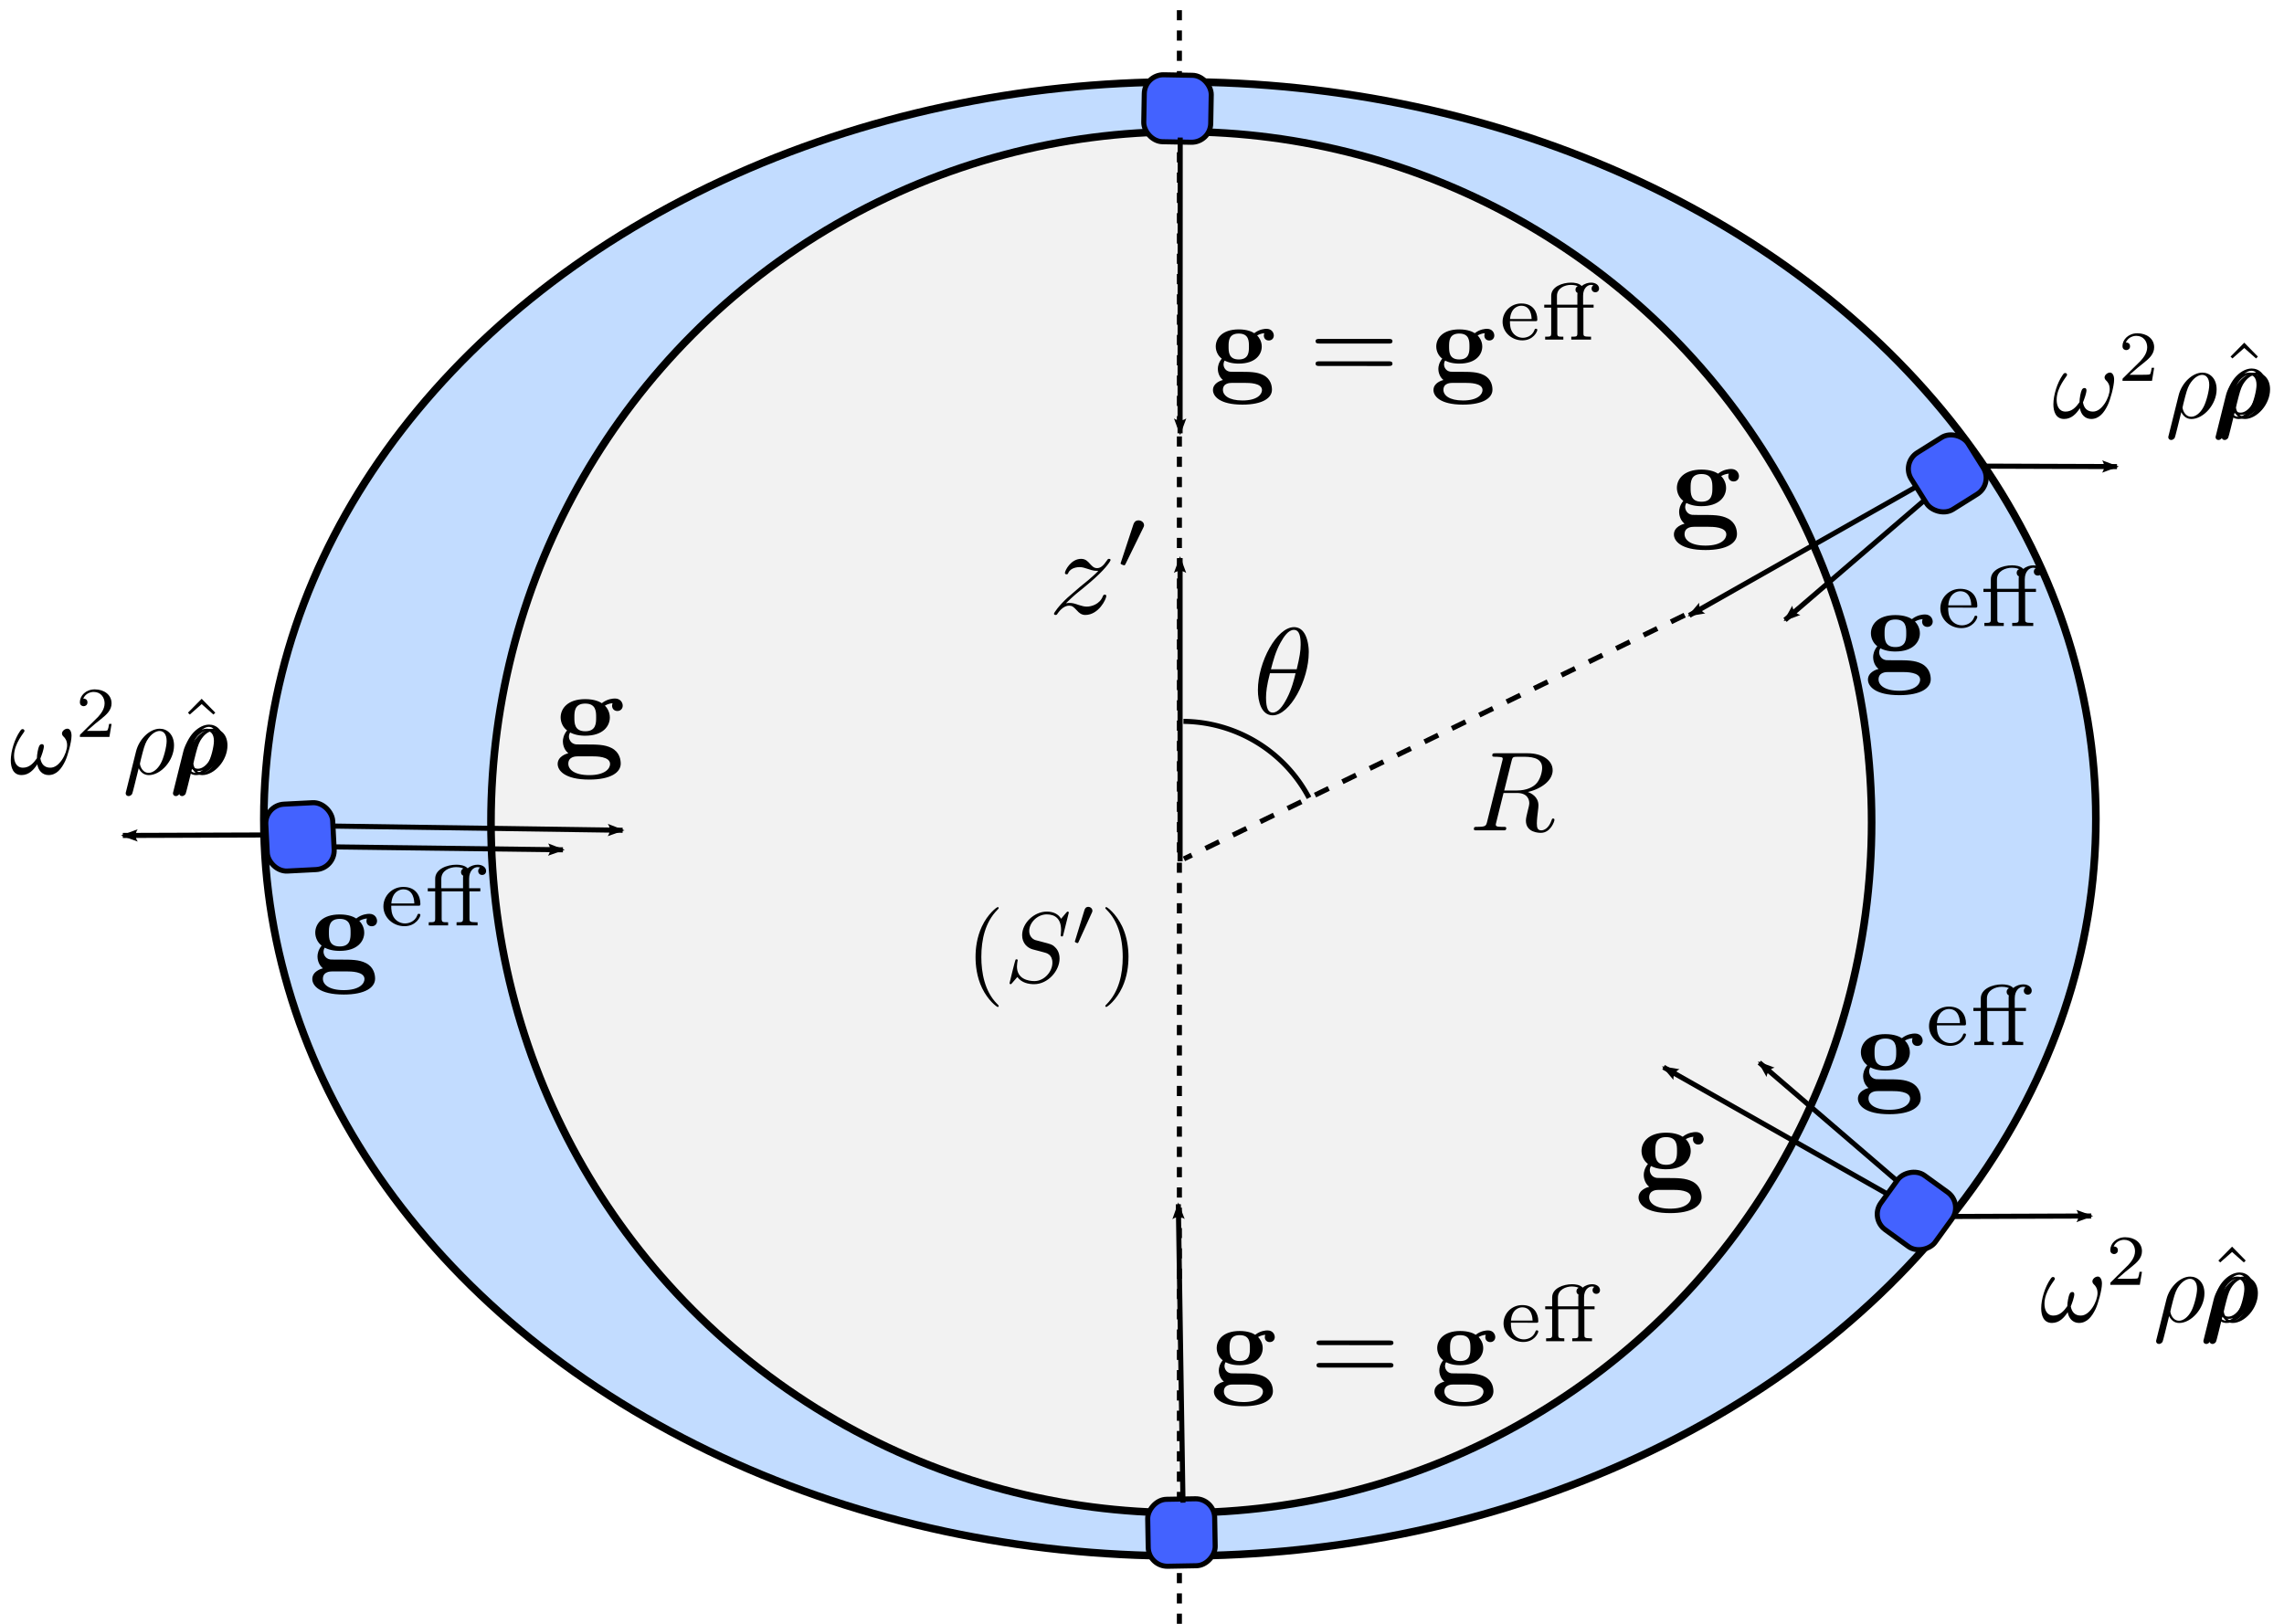 <?xml version="1.0" encoding="UTF-8" standalone="no"?>
<!-- Created with Inkscape (http://www.inkscape.org/) -->

<svg
   xmlns:dc="http://purl.org/dc/elements/1.1/"
   xmlns:cc="http://creativecommons.org/ns#"
   xmlns:rdf="http://www.w3.org/1999/02/22-rdf-syntax-ns#"
   xmlns:svg="http://www.w3.org/2000/svg"
   xmlns="http://www.w3.org/2000/svg"
   xmlns:sodipodi="http://sodipodi.sourceforge.net/DTD/sodipodi-0.dtd"
   xmlns:inkscape="http://www.inkscape.org/namespaces/inkscape"
   width="450"
   height="320"
   viewBox="0 0 450 320"
   id="svg8578"
   version="1.1"
   inkscape:version="0.91 r13725"
   sodipodi:docname="rotating-earth-accel-components.svg">
  <sodipodi:namedview
     id="base"
     pagecolor="#ffffff"
     bordercolor="#666666"
     borderopacity="1.0"
     inkscape:pageopacity="0.0"
     inkscape:pageshadow="2"
     inkscape:zoom="2.8"
     inkscape:cx="225.49106"
     inkscape:cy="114.63903"
     inkscape:document-units="px"
     inkscape:current-layer="layer1"
     showgrid="false"
     inkscape:window-width="1920"
     inkscape:window-height="1025"
     inkscape:window-x="0"
     inkscape:window-y="0"
     inkscape:window-maximized="1"
     fit-margin-top="0"
     fit-margin-left="0"
     fit-margin-right="0"
     fit-margin-bottom="0"
     units="px" />
  <defs
     id="defs8580">
    <marker
       inkscape:stockid="Arrow2Lstart"
       orient="auto"
       refY="0"
       refX="0"
       id="Arrow2Lstart"
       style="overflow:visible"
       inkscape:isstock="true">
      <path
         inkscape:connector-curvature="0"
         id="path6901"
         style="fill:#000000;fill-opacity:1;fill-rule:evenodd;stroke:#000000;stroke-width:0.625;stroke-linejoin:round;stroke-opacity:1"
         d="M 8.719,4.034 -2.207,0.016 8.719,-4.002 c -1.745,2.372 -1.735,5.617 -6e-7,8.035 z"
         transform="matrix(1.1,0,0,1.1,1.1,0)" />
    </marker>
    <marker
       inkscape:stockid="Arrow1Lstart"
       orient="auto"
       refY="0"
       refX="0"
       id="Arrow1Lstart"
       style="overflow:visible"
       inkscape:isstock="true">
      <path
         inkscape:connector-curvature="0"
         id="path6883"
         d="M 0,0 5,-5 -12.5,0 5,5 0,0 Z"
         style="fill:#000000;fill-opacity:1;fill-rule:evenodd;stroke:#000000;stroke-width:1pt;stroke-opacity:1"
         transform="matrix(0.8,0,0,0.8,10,0)" />
    </marker>
    <marker
       inkscape:stockid="Arrow2Lend"
       orient="auto"
       refY="0"
       refX="0"
       id="Arrow2Lend-9"
       style="overflow:visible">
      <path
         id="path3903-1"
         style="fill-rule:evenodd;stroke-width:0.625;stroke-linejoin:round"
         d="M 8.719,4.034 -2.207,0.016 8.719,-4.002 c -1.745,2.372 -1.735,5.617 -6e-7,8.035 z"
         transform="matrix(-1.1,0,0,-1.1,-1.1,0)"
         inkscape:connector-curvature="0" />
    </marker>
    <marker
       inkscape:stockid="Arrow2Lend"
       orient="auto"
       refY="0"
       refX="0"
       id="marker8549"
       style="overflow:visible">
      <path
         id="path8551"
         style="fill-rule:evenodd;stroke-width:0.625;stroke-linejoin:round"
         d="M 8.719,4.034 -2.207,0.016 8.719,-4.002 c -1.745,2.372 -1.735,5.617 -6e-7,8.035 z"
         transform="matrix(-1.1,0,0,-1.1,-1.1,0)"
         inkscape:connector-curvature="0" />
    </marker>
    <marker
       inkscape:stockid="Arrow2Lend"
       orient="auto"
       refY="0"
       refX="0"
       id="marker8553"
       style="overflow:visible">
      <path
         id="path8555"
         style="fill-rule:evenodd;stroke-width:0.625;stroke-linejoin:round"
         d="M 8.719,4.034 -2.207,0.016 8.719,-4.002 c -1.745,2.372 -1.735,5.617 -6e-7,8.035 z"
         transform="matrix(-1.1,0,0,-1.1,-1.1,0)"
         inkscape:connector-curvature="0" />
    </marker>
    <marker
       inkscape:stockid="Arrow2Lend"
       orient="auto"
       refY="0"
       refX="0"
       id="Arrow2Lend-9-8"
       style="overflow:visible">
      <path
         id="path3903-1-9"
         style="fill-rule:evenodd;stroke-width:0.625;stroke-linejoin:round"
         d="M 8.719,4.034 -2.207,0.016 8.719,-4.002 c -1.745,2.372 -1.735,5.617 -6e-7,8.035 z"
         transform="matrix(-1.1,0,0,-1.1,-1.1,0)"
         inkscape:connector-curvature="0" />
    </marker>
    <marker
       inkscape:stockid="Arrow2Lend"
       orient="auto"
       refY="0"
       refX="0"
       id="Arrow2Lend-9-8-3"
       style="overflow:visible">
      <path
         id="path3903-1-9-6"
         style="fill-rule:evenodd;stroke-width:0.625;stroke-linejoin:round"
         d="M 8.719,4.034 -2.207,0.016 8.719,-4.002 c -1.745,2.372 -1.735,5.617 -6e-7,8.035 z"
         transform="matrix(-1.1,0,0,-1.1,-1.1,0)"
         inkscape:connector-curvature="0" />
    </marker>
    <marker
       inkscape:stockid="Arrow2Lend"
       orient="auto"
       refY="0"
       refX="0"
       id="Arrow2Lend-9-8-9"
       style="overflow:visible">
      <path
         id="path3903-1-9-3"
         style="fill-rule:evenodd;stroke-width:0.625;stroke-linejoin:round"
         d="M 8.719,4.034 -2.207,0.016 8.719,-4.002 c -1.745,2.372 -1.735,5.617 -6e-7,8.035 z"
         transform="matrix(-1.1,0,0,-1.1,-1.1,0)"
         inkscape:connector-curvature="0" />
    </marker>
    <marker
       inkscape:stockid="Arrow2Lend"
       orient="auto"
       refY="0"
       refX="0"
       id="Arrow2Lend-9-8-9-4"
       style="overflow:visible">
      <path
         id="path3903-1-9-3-5"
         style="fill-rule:evenodd;stroke-width:0.625;stroke-linejoin:round"
         d="M 8.719,4.034 -2.207,0.016 8.719,-4.002 c -1.745,2.372 -1.735,5.617 -6e-7,8.035 z"
         transform="matrix(-1.1,0,0,-1.1,-1.1,0)"
         inkscape:connector-curvature="0" />
    </marker>
    <marker
       inkscape:stockid="Arrow2Lend"
       orient="auto"
       refY="0"
       refX="0"
       id="Arrow2Lend-9-8-9-4-3"
       style="overflow:visible">
      <path
         id="path3903-1-9-3-5-6"
         style="fill-rule:evenodd;stroke-width:0.625;stroke-linejoin:round"
         d="M 8.719,4.034 -2.207,0.016 8.719,-4.002 c -1.745,2.372 -1.735,5.617 -6e-7,8.035 z"
         transform="matrix(-1.1,0,0,-1.1,-1.1,0)"
         inkscape:connector-curvature="0" />
    </marker>
    <marker
       inkscape:stockid="Arrow2Lend"
       orient="auto"
       refY="0"
       refX="0"
       id="Arrow2Lend-9-8-9-4-0"
       style="overflow:visible">
      <path
         id="path3903-1-9-3-5-63"
         style="fill-rule:evenodd;stroke-width:0.625;stroke-linejoin:round"
         d="M 8.719,4.034 -2.207,0.016 8.719,-4.002 c -1.745,2.372 -1.735,5.617 -6e-7,8.035 z"
         transform="matrix(-1.1,0,0,-1.1,-1.1,0)"
         inkscape:connector-curvature="0" />
    </marker>
    <marker
       inkscape:stockid="Arrow2Lend"
       orient="auto"
       refY="0"
       refX="0"
       id="Arrow2Lend-9-8-9-4-3-0"
       style="overflow:visible">
      <path
         id="path3903-1-9-3-5-6-6"
         style="fill-rule:evenodd;stroke-width:0.625;stroke-linejoin:round"
         d="M 8.719,4.034 -2.207,0.016 8.719,-4.002 c -1.745,2.372 -1.735,5.617 -6e-7,8.035 z"
         transform="matrix(-1.1,0,0,-1.1,-1.1,0)"
         inkscape:connector-curvature="0" />
    </marker>
    <marker
       inkscape:stockid="Arrow2Lend"
       orient="auto"
       refY="0"
       refX="0"
       id="Arrow2Lend-9-8-9-4-1"
       style="overflow:visible">
      <path
         id="path3903-1-9-3-5-5"
         style="fill-rule:evenodd;stroke-width:0.625;stroke-linejoin:round"
         d="M 8.719,4.034 -2.207,0.016 8.719,-4.002 c -1.745,2.372 -1.735,5.617 -6e-7,8.035 z"
         transform="matrix(-1.1,0,0,-1.1,-1.1,0)"
         inkscape:connector-curvature="0" />
    </marker>
    <marker
       inkscape:stockid="Arrow2Lend"
       orient="auto"
       refY="0"
       refX="0"
       id="Arrow2Lend-9-8-9-4-0-5"
       style="overflow:visible">
      <path
         id="path3903-1-9-3-5-63-4"
         style="fill-rule:evenodd;stroke-width:0.625;stroke-linejoin:round"
         d="M 8.719,4.034 -2.207,0.016 8.719,-4.002 c -1.745,2.372 -1.735,5.617 -6e-7,8.035 z"
         transform="matrix(-1.1,0,0,-1.1,-1.1,0)"
         inkscape:connector-curvature="0" />
    </marker>
    <marker
       inkscape:stockid="Arrow2Lend"
       orient="auto"
       refY="0"
       refX="0"
       id="Arrow2Lend-9-8-9-4-3-8"
       style="overflow:visible">
      <path
         id="path3903-1-9-3-5-6-4"
         style="fill-rule:evenodd;stroke-width:0.625;stroke-linejoin:round"
         d="M 8.719,4.034 -2.207,0.016 8.719,-4.002 c -1.745,2.372 -1.735,5.617 -6e-7,8.035 z"
         transform="matrix(-1.1,0,0,-1.1,-1.1,0)"
         inkscape:connector-curvature="0" />
    </marker>
    <marker
       inkscape:stockid="Arrow2Lend"
       orient="auto"
       refY="0"
       refX="0"
       id="Arrow2Lend-9-8-9-4-31"
       style="overflow:visible">
      <path
         id="path3903-1-9-3-5-4"
         style="fill-rule:evenodd;stroke-width:0.625;stroke-linejoin:round"
         d="M 8.719,4.034 -2.207,0.016 8.719,-4.002 c -1.745,2.372 -1.735,5.617 -6e-7,8.035 z"
         transform="matrix(-1.1,0,0,-1.1,-1.1,0)"
         inkscape:connector-curvature="0" />
    </marker>
    <marker
       inkscape:stockid="Arrow2Lend"
       orient="auto"
       refY="0"
       refX="0"
       id="Arrow2Lend-9-8-9-4-0-9"
       style="overflow:visible">
      <path
         id="path3903-1-9-3-5-63-2"
         style="fill-rule:evenodd;stroke-width:0.625;stroke-linejoin:round"
         d="M 8.719,4.034 -2.207,0.016 8.719,-4.002 c -1.745,2.372 -1.735,5.617 -6e-7,8.035 z"
         transform="matrix(-1.1,0,0,-1.1,-1.1,0)"
         inkscape:connector-curvature="0" />
    </marker>
    <marker
       inkscape:stockid="Arrow2Lend"
       orient="auto"
       refY="0"
       refX="0"
       id="Arrow2Lend-9-8-9-6"
       style="overflow:visible">
      <path
         id="path3903-1-9-3-1"
         style="fill-rule:evenodd;stroke-width:0.625;stroke-linejoin:round"
         d="M 8.719,4.034 -2.207,0.016 8.719,-4.002 c -1.745,2.372 -1.735,5.617 -6e-7,8.035 z"
         transform="matrix(-1.1,0,0,-1.1,-1.1,0)"
         inkscape:connector-curvature="0" />
    </marker>
    <marker
       style="overflow:visible"
       id="Arrow2Lend-9-7"
       refX="0"
       refY="0"
       orient="auto"
       inkscape:stockid="Arrow2Lend">
      <path
         inkscape:connector-curvature="0"
         transform="matrix(-1.1,0,0,-1.1,-1.1,0)"
         d="M 8.719,4.034 -2.207,0.016 8.719,-4.002 c -1.745,2.372 -1.735,5.617 -6e-7,8.035 z"
         style="fill-rule:evenodd;stroke-width:0.625;stroke-linejoin:round"
         id="path3903-1-7" />
    </marker>
    <marker
       inkscape:stockid="Arrow2Lend"
       orient="auto"
       refY="0"
       refX="0"
       id="Arrow2Lend-9-8-9-4-3-3"
       style="overflow:visible">
      <path
         id="path3903-1-9-3-5-6-67"
         style="fill-rule:evenodd;stroke-width:0.625;stroke-linejoin:round"
         d="M 8.719,4.034 -2.207,0.016 8.719,-4.002 c -1.745,2.372 -1.735,5.617 -6e-7,8.035 z"
         transform="matrix(-1.1,0,0,-1.1,-1.1,0)"
         inkscape:connector-curvature="0" />
    </marker>
    <marker
       inkscape:stockid="Arrow2Lend"
       orient="auto"
       refY="0"
       refX="0"
       id="Arrow2Lend-9-8-9-4-5"
       style="overflow:visible">
      <path
         id="path3903-1-9-3-5-3"
         style="fill-rule:evenodd;stroke-width:0.625;stroke-linejoin:round"
         d="M 8.719,4.034 -2.207,0.016 8.719,-4.002 c -1.745,2.372 -1.735,5.617 -6e-7,8.035 z"
         transform="matrix(-1.1,0,0,-1.1,-1.1,0)"
         inkscape:connector-curvature="0" />
    </marker>
    <marker
       inkscape:stockid="Arrow2Lend"
       orient="auto"
       refY="0"
       refX="0"
       id="Arrow2Lend-9-8-9-4-0-56"
       style="overflow:visible">
      <path
         id="path3903-1-9-3-5-63-29"
         style="fill-rule:evenodd;stroke-width:0.625;stroke-linejoin:round"
         d="M 8.719,4.034 -2.207,0.016 8.719,-4.002 c -1.745,2.372 -1.735,5.617 -6e-7,8.035 z"
         transform="matrix(-1.1,0,0,-1.1,-1.1,0)"
         inkscape:connector-curvature="0" />
    </marker>
  </defs>
  <g
     transform="translate(-157.662,-306.105)"
     inkscape:label="Layer 1"
     inkscape:groupmode="layer"
     id="layer1">
    <ellipse
       ry="145.247"
       rx="180.475"
       cy="467.488"
       cx="390.12"
       id="path4138-3"
       style="fill:#c2dcff;fill-opacity:1;stroke:#000000;stroke-width:1.5;stroke-miterlimit:4;stroke-dasharray:none;stroke-opacity:1" />
    <ellipse
       cy="468.142"
       cx="390.405"
       id="path3336-6"
       style="fill:#f2f2f2;fill-opacity:1;stroke:#000000;stroke-width:1.5;stroke-miterlimit:4;stroke-dasharray:none;stroke-opacity:1"
       rx="136.01"
       ry="136.088" />
    <path
       inkscape:connector-curvature="0"
       id="path3855-0"
       d="m 390.029,626.105 0,-318.898"
       style="fill:none;stroke:#000000;stroke-width:1;stroke-linecap:butt;stroke-linejoin:miter;stroke-miterlimit:4;stroke-dasharray:2, 2;stroke-dashoffset:0;stroke-opacity:1" />
    <g
       style="font-style:normal;font-variant:normal;font-weight:normal;font-stretch:normal;letter-spacing:normal;word-spacing:normal;text-anchor:start;fill:none;stroke:#000000;stroke-width:1.023;stroke-linecap:butt;stroke-linejoin:miter;stroke-miterlimit:10.433;stroke-dasharray:none;stroke-dashoffset:0;stroke-opacity:1"
       id="g7310"
       transform="matrix(0.395,0,0,-0.395,167.984,660.072)"
       xml:space="preserve"
       stroke-miterlimit="10.433"
       font-style="normal"
       font-variant="normal"
       font-weight="normal"
       font-stretch="normal"
       font-size-adjust="none"
       letter-spacing="normal"
       word-spacing="normal"><path
         style="fill:#000000;stroke-width:0"
         inkscape:connector-curvature="0"
         d="m 472,394.25 0,0.02 0,0.03 0,0.01 0,0.02 0,0.01 -0.01,0.02 0,0.01 -0.01,0.02 -0.01,0.02 -0.01,0.02 -0.01,0.02 -0.02,0.03 -0.01,0.02 -0.02,0.03 -0.02,0.03 -0.03,0.03 -0.02,0.03 -0.03,0.04 -0.02,0.02 -0.01,0.02 -0.02,0.02 -0.02,0.02 -0.02,0.02 -0.02,0.03 -0.02,0.02 -0.02,0.02 -0.02,0.03 -0.03,0.02 -0.02,0.03 -0.03,0.03 -0.03,0.03 -0.02,0.03 -0.03,0.03 -0.03,0.03 -0.03,0.03 -0.03,0.03 -0.04,0.04 -0.03,0.03 -0.04,0.04 -0.03,0.03 -0.04,0.04 -0.04,0.04 c -6.22,6.28 -7.81,15.69 -7.81,23.31 0,8.67 1.89,17.35 8.01,23.56 0.64,0.61 0.64,0.71 0.64,0.86 0,0.35 -0.18,0.49 -0.48,0.49 -0.5,0 -4.98,-3.38 -7.92,-9.7 -2.55,-5.49 -3.14,-11.02 -3.14,-15.21 0,-3.89 0.54,-9.9 3.28,-15.54 2.98,-6.13 7.28,-9.36 7.78,-9.36 0.3,0 0.48,0.14 0.48,0.5 z"
         id="path7312" /><path
         style="fill:#000000;stroke-width:0"
         inkscape:connector-curvature="0"
         d="m 506.98,440.82 0,0.02 0,0.02 -0.01,0.01 0,0.02 0,0.02 -0.01,0.02 0,0.02 -0.01,0.02 0,0.02 -0.01,0.02 -0.01,0.02 -0.01,0.02 -0.01,0.02 -0.01,0.02 -0.02,0.02 -0.01,0.02 -0.02,0.02 -0.02,0.02 -0.01,0.02 -0.02,0.02 -0.03,0.01 -0.02,0.02 -0.02,0.01 -0.03,0.02 -0.03,0.01 -0.03,0.01 -0.01,0.01 -0.02,0 -0.01,0.01 -0.02,0 -0.02,0 -0.02,0.01 -0.01,0 -0.02,0 -0.02,0 -0.02,0 -0.02,0 -0.02,0 c -0.25,0 -0.31,-0.04 -0.91,-0.75 l -2.39,-2.84 c -1.29,2.34 -3.89,3.59 -7.12,3.59 -6.33,0 -12.3,-5.73 -12.3,-11.76 0,-4.03 2.64,-6.33 5.17,-7.06 l 5.33,-1.41 c 1.84,-0.44 4.59,-1.19 4.59,-5.28 0,-4.49 -4.09,-9.16 -8.96,-9.16 -3.19,0 -8.72,1.1 -8.72,7.27 0,1.2 0.25,2.39 0.29,2.69 0.05,0.2 0.1,0.25 0.1,0.35 0,0.5 -0.35,0.55 -0.6,0.55 -0.25,0 -0.34,-0.05 -0.5,-0.2 -0.2,-0.2 -2.98,-11.56 -2.98,-11.7 0,-0.3 0.25,-0.5 0.55,-0.5 0.25,0 0.29,0.04 0.89,0.75 l 2.45,2.82 c 2.14,-2.89 5.52,-3.57 8.41,-3.57 6.78,0 12.65,6.62 12.65,12.79 0,3.44 -1.68,5.14 -2.43,5.83 -1.15,1.16 -1.9,1.34 -6.33,2.5 -1.1,0.3 -2.89,0.8 -3.35,0.89 -1.34,0.45 -3.03,1.89 -3.03,4.53 0,4.05 3.99,8.28 8.72,8.28 4.14,0 7.17,-2.14 7.17,-7.73 0,-1.59 -0.2,-2.49 -0.2,-2.78 0,-0.05 0,-0.5 0.61,-0.5 0.5,0 0.55,0.15 0.73,1 z"
         id="path7314" /><path
         style="fill:#000000;stroke-width:0"
         inkscape:connector-curvature="0"
         d="m 518.43,440.65 0.03,0.06 0.02,0.05 0.02,0.05 0.02,0.05 0.02,0.04 0.02,0.05 0.02,0.04 0.02,0.04 0.01,0.05 0.02,0.04 0.01,0.03 0.01,0.04 0.01,0.04 0.01,0.03 0.01,0.04 0.01,0.03 0.01,0.03 0.01,0.03 0,0.03 0.01,0.03 0,0.03 0.01,0.03 0,0.03 0,0.02 0.01,0.06 0,0.05 0,0.04 0,0.05 c 0,1.08 -0.98,1.92 -2.06,1.92 -1.33,0 -1.73,-1.09 -1.91,-1.64 l -4.61,-15.09 c -0.03,-0.06 -0.17,-0.52 -0.17,-0.56 0,-0.41 1.08,-0.77 1.36,-0.77 0.25,0 0.28,0.08 0.52,0.59 z"
         id="path7316" /><path
         style="fill:#000000;stroke-width:0"
         inkscape:connector-curvature="0"
         d="m 536.75,418.65 0,0.37 -0.01,0.39 -0.01,0.39 -0.01,0.41 -0.04,0.84 -0.06,0.88 -0.08,0.92 -0.11,0.95 -0.13,0.97 -0.17,1.01 -0.19,1.02 -0.23,1.03 -0.27,1.05 -0.3,1.06 -0.35,1.07 -0.4,1.07 -0.21,0.53 -0.22,0.53 -0.24,0.53 -0.25,0.53 c -2.99,6.12 -7.27,9.36 -7.77,9.36 -0.29,0 -0.5,-0.19 -0.5,-0.49 0,-0.15 0,-0.25 0.94,-1.15 4.89,-4.92 7.74,-12.85 7.74,-23.27 0,-8.51 -1.85,-17.28 -8.04,-23.56 -0.64,-0.59 -0.64,-0.7 -0.64,-0.84 0,-0.3 0.21,-0.5 0.5,-0.5 0.5,0 4.97,3.39 7.92,9.71 2.54,5.47 3.13,11 3.13,15.19 z"
         id="path7318" /></g>    <path
       inkscape:connector-curvature="0"
       id="path7082-6-7-19-0-2"
       d="m 543.719,398.758 -34.367,29.528"
       style="fill:none;stroke:#000000;stroke-width:1;stroke-linecap:butt;stroke-linejoin:miter;stroke-miterlimit:4;stroke-dasharray:none;stroke-opacity:1;marker-end:url(#Arrow2Lend-9-8-9-4-0)"
       sodipodi:nodetypes="cc" />
    <path
       inkscape:connector-curvature="0"
       id="path7082-6-7-19-0"
       d="m 540.05,399.288 -49.564,28.088"
       style="fill:none;stroke:#000000;stroke-width:1;stroke-linecap:butt;stroke-linejoin:miter;stroke-miterlimit:4;stroke-dasharray:none;stroke-opacity:1;marker-end:url(#Arrow2Lend-9-8-9-4)"
       sodipodi:nodetypes="cc" />
    <g
       id="g9951"
       transform="matrix(0.381,0,0,0.381,448.179,252.167)">
      <g
         word-spacing="normal"
         letter-spacing="normal"
         font-size-adjust="none"
         font-stretch="normal"
         font-weight="normal"
         font-variant="normal"
         font-style="normal"
         stroke-miterlimit="10.433"
         xml:space="preserve"
         transform="matrix(1.063,0,0,-1.063,-186.024,789.272)"
         id="g9953"
         style="font-style:normal;font-variant:normal;font-weight:normal;font-stretch:normal;letter-spacing:normal;word-spacing:normal;text-anchor:start;fill:none;fill-opacity:1;fill-rule:evenodd;stroke:#000000;stroke-width:2.628;stroke-linecap:butt;stroke-linejoin:miter;stroke-miterlimit:10.433;stroke-dasharray:none;stroke-dashoffset:0;stroke-opacity:1"><path
           id="path9955"
           d="m 486.14,424.53 -0.01,0.21 0,0.2 -0.02,0.2 -0.01,0.18 -0.03,0.19 -0.02,0.18 -0.03,0.17 -0.04,0.16 -0.04,0.16 -0.04,0.15 -0.05,0.15 -0.05,0.14 -0.06,0.13 -0.06,0.13 -0.06,0.12 -0.07,0.11 -0.07,0.11 -0.07,0.1 -0.07,0.1 -0.08,0.08 -0.08,0.09 -0.09,0.07 -0.08,0.07 -0.09,0.06 -0.09,0.05 -0.09,0.05 -0.1,0.04 -0.09,0.03 -0.1,0.02 -0.1,0.02 -0.1,0.01 -0.11,0.01 c -1.29,0 -2.64,-1.2 -2.64,-2.34 0,-0.5 0.25,-1.05 0.75,-1.5 0.85,-0.75 1.75,-2.09 1.75,-4.18 0,-2 -0.95,-4.84 -2.5,-7.12 -1.49,-2.15 -3.33,-3.84 -5.68,-3.84 -2.84,0 -4.38,1.79 -4.83,4.48 0.55,1.3 1.7,4.48 1.7,5.88 0,0.6 -0.25,1.1 -0.9,1.1 -0.4,0 -0.95,-0.11 -1.34,-0.85 -0.55,-1 -1.15,-4.24 -1.15,-6.03 -1.64,-2.34 -3.64,-4.58 -6.77,-4.58 -3.29,0 -4.34,2.94 -4.34,5.73 0,6.22 5.08,11.45 5.08,12.1 0,0.55 -0.39,0.95 -0.94,0.95 -0.65,0 -1,-0.65 -1.3,-1.1 -2.54,-3.68 -4.43,-9.61 -4.43,-14.15 0,-3.43 1.14,-7.12 5.23,-7.12 3.53,0 5.88,2.49 7.67,5.23 0.45,-2.89 2.39,-5.23 5.48,-5.23 3.88,0 6.27,3.04 8.07,6.78 1.19,2.44 3.09,9.21 3.09,12.3 z"
           inkscape:connector-curvature="0"
           style="fill:#000000;stroke-width:0" /><path
           id="path9957"
           d="m 505.61,430.35 -1.19,0 c -0.1,-0.77 -0.45,-2.83 -0.9,-3.18 -0.28,-0.21 -2.97,-0.21 -3.45,-0.21 l -6.42,0 c 3.66,3.25 4.88,4.22 6.97,5.86 2.58,2.06 4.99,4.22 4.99,7.54 0,4.21 -3.7,6.79 -8.16,6.79 -4.33,0 -7.25,-3.03 -7.25,-6.24 0,-1.78 1.5,-1.95 1.84,-1.95 0.84,0 1.85,0.59 1.85,1.85 0,0.62 -0.24,1.85 -2.05,1.85 1.08,2.47 3.45,3.24 5.09,3.24 3.48,0 5.3,-2.72 5.3,-5.54 0,-3.04 -2.16,-5.45 -3.28,-6.7 l -8.4,-8.3 c -0.35,-0.31 -0.35,-0.38 -0.35,-1.36 l 14.36,0 z"
           inkscape:connector-curvature="0"
           style="fill:#000000;stroke-width:0" /><path
           id="path9959"
           d="m 512.65,397.38 -0.01,-0.02 -0.01,-0.03 0,-0.03 -0.01,-0.02 -0.01,-0.03 0,-0.02 -0.01,-0.03 0,-0.02 -0.01,-0.02 0,-0.02 -0.01,-0.02 0,-0.02 -0.01,-0.02 0,-0.02 -0.01,-0.04 -0.01,-0.03 -0.01,-0.04 0,-0.03 -0.01,-0.03 0,-0.02 -0.01,-0.03 0,-0.02 -0.01,-0.02 0,-0.02 0,-0.02 0,-0.02 -0.01,-0.02 0,-0.01 0,-0.02 0,-0.01 0,-0.01 0,-0.01 0,-0.02 0,-0.02 0,-0.02 0,-0.01 c 0,-0.75 0.54,-1.35 1.39,-1.35 1.04,0 1.64,0.9 1.74,1.05 0.25,0.44 1.85,7.12 3.19,12.5 1,-1.99 2.59,-3.34 4.93,-3.34 l -0.05,1.1 c -3.48,0 -4.28,3.98 -4.28,4.43 0,0.2 0.25,1.2 0.4,1.84 1.39,5.58 1.89,7.38 2.98,9.37 2.15,3.63 4.64,4.73 6.18,4.73 1.84,0 3.44,-1.44 3.44,-4.88 0,-2.74 -1.44,-8.32 -2.79,-10.76 -1.65,-3.14 -4.04,-4.73 -5.93,-4.73 l 0,0 0.05,-1.1 c 5.83,0 12.26,7.03 12.26,14.45 0,5.28 -3.29,8.12 -6.93,8.12 -4.83,0 -10.06,-4.98 -11.55,-11.06 z"
           inkscape:connector-curvature="0"
           style="fill:#000000;stroke-width:0" /><polygon
           id="polygon9961"
           points="549.45,442.57 542.78,435.8 543.68,434.9 549.45,439.98 555.18,434.9 556.08,435.8 "
           style="fill:#000000;stroke-width:0" /><path
           id="path9963"
           d="m 535.65,397.38 -0.01,-0.02 -0.01,-0.03 0,-0.03 -0.01,-0.02 -0.01,-0.03 0,-0.02 -0.01,-0.03 0,-0.02 -0.01,-0.02 0,-0.02 -0.01,-0.02 0,-0.02 -0.01,-0.02 0,-0.02 -0.01,-0.04 -0.01,-0.03 -0.01,-0.04 0,-0.03 -0.01,-0.03 0,-0.02 -0.01,-0.03 0,-0.02 -0.01,-0.02 0,-0.02 0,-0.02 0,-0.02 -0.01,-0.02 0,-0.01 0,-0.02 0,-0.01 0,-0.01 0,-0.01 0,-0.02 0,-0.02 0,-0.02 0,-0.01 c 0,-0.75 0.54,-1.35 1.39,-1.35 1.04,0 1.64,0.9 1.74,1.05 0.25,0.44 1.85,7.12 3.19,12.5 1,-1.99 2.59,-3.34 4.93,-3.34 l -0.05,1.1 c -3.48,0 -4.28,3.98 -4.28,4.43 0,0.2 0.25,1.2 0.4,1.84 1.39,5.58 1.89,7.38 2.98,9.37 2.15,3.63 4.64,4.73 6.18,4.73 1.84,0 3.44,-1.44 3.44,-4.88 0,-2.74 -1.44,-8.32 -2.79,-10.76 -1.65,-3.14 -4.04,-4.73 -5.93,-4.73 l 0,0 0.05,-1.1 c 5.83,0 12.26,7.03 12.26,14.45 0,5.28 -3.29,8.12 -6.93,8.12 -4.83,0 -10.06,-4.98 -11.55,-11.06 z"
           inkscape:connector-curvature="0"
           style="fill:#000000;stroke-width:0" /><path
           id="path9965"
           d="m 536.65,399.38 -0.01,-0.02 -0.01,-0.03 0,-0.03 -0.01,-0.02 -0.01,-0.03 0,-0.02 -0.01,-0.03 0,-0.02 -0.01,-0.02 0,-0.02 -0.01,-0.02 0,-0.02 -0.01,-0.02 0,-0.02 -0.01,-0.04 -0.01,-0.03 -0.01,-0.04 0,-0.03 -0.01,-0.03 0,-0.02 -0.01,-0.03 0,-0.02 -0.01,-0.02 0,-0.02 0,-0.02 0,-0.02 -0.01,-0.02 0,-0.01 0,-0.02 0,-0.01 0,-0.01 0,-0.01 0,-0.02 0,-0.02 0,-0.02 0,-0.01 c 0,-0.75 0.54,-1.35 1.39,-1.35 1.04,0 1.64,0.9 1.74,1.05 0.25,0.44 1.85,7.12 3.19,12.5 1,-1.99 2.59,-3.34 4.93,-3.34 l -0.05,1.1 c -3.48,0 -4.28,3.98 -4.28,4.43 0,0.2 0.25,1.2 0.4,1.84 1.39,5.58 1.89,7.38 2.98,9.37 2.15,3.63 4.64,4.73 6.18,4.73 1.84,0 3.44,-1.44 3.44,-4.88 0,-2.74 -1.44,-8.32 -2.79,-10.76 -1.65,-3.14 -4.04,-4.73 -5.93,-4.73 l 0,0 0.05,-1.1 c 5.83,0 12.26,7.03 12.26,14.45 0,5.28 -3.29,8.12 -6.93,8.12 -4.83,0 -10.06,-4.98 -11.55,-11.06 z"
           inkscape:connector-curvature="0"
           style="fill:#000000;stroke-width:0" /><path
           id="path9967"
           d="m 538.65,397.38 -0.01,-0.02 -0.01,-0.03 0,-0.03 -0.01,-0.02 -0.01,-0.03 0,-0.02 -0.01,-0.03 0,-0.02 -0.01,-0.02 0,-0.02 -0.01,-0.02 0,-0.02 -0.01,-0.02 0,-0.02 -0.01,-0.04 -0.01,-0.03 -0.01,-0.04 0,-0.03 -0.01,-0.03 0,-0.02 -0.01,-0.03 0,-0.02 -0.01,-0.02 0,-0.02 0,-0.02 0,-0.02 -0.01,-0.02 0,-0.01 0,-0.02 0,-0.01 0,-0.01 0,-0.01 0,-0.02 0,-0.02 0,-0.02 0,-0.01 c 0,-0.75 0.54,-1.35 1.39,-1.35 1.04,0 1.64,0.9 1.74,1.05 0.25,0.44 1.85,7.12 3.19,12.5 1,-1.99 2.59,-3.34 4.93,-3.34 l -0.05,1.1 c -3.48,0 -4.28,3.98 -4.28,4.43 0,0.2 0.25,1.2 0.4,1.84 1.39,5.58 1.89,7.38 2.98,9.37 2.15,3.63 4.64,4.73 6.18,4.73 1.84,0 3.44,-1.44 3.44,-4.88 0,-2.74 -1.44,-8.32 -2.79,-10.76 -1.65,-3.14 -4.04,-4.73 -5.93,-4.73 l 0,0 0.05,-1.1 c 5.83,0 12.26,7.03 12.26,14.45 0,5.28 -3.29,8.12 -6.93,8.12 -4.83,0 -10.06,-4.98 -11.55,-11.06 z"
           inkscape:connector-curvature="0"
           style="fill:#000000;stroke-width:0" /></g>    </g>
    <g
       id="g9765-4"
       transform="matrix(0.46,0,0,0.46,349.282,245.064)">
      <g
         word-spacing="normal"
         letter-spacing="normal"
         font-size-adjust="none"
         font-stretch="normal"
         font-weight="normal"
         font-variant="normal"
         font-style="normal"
         stroke-miterlimit="10.433"
         xml:space="preserve"
         transform="matrix(1.063,0,0,-1.063,-186.024,789.272)"
         id="g9767-7"
         style="font-style:normal;font-variant:normal;font-weight:normal;font-stretch:normal;letter-spacing:normal;word-spacing:normal;text-anchor:start;fill:none;fill-opacity:1;fill-rule:evenodd;stroke:#000000;stroke-width:2.172;stroke-linecap:butt;stroke-linejoin:miter;stroke-miterlimit:10.433;stroke-dasharray:none;stroke-dashoffset:0;stroke-opacity:1"><path
           id="path9769-8"
           d="m 462.62,414.96 0.22,-0.1 0.22,-0.11 0.22,-0.09 0.21,-0.09 0.22,-0.09 0.22,-0.08 0.22,-0.07 0.22,-0.07 0.21,-0.07 0.22,-0.05 0.21,-0.06 0.22,-0.05 0.42,-0.09 0.41,-0.07 0.2,-0.03 0.19,-0.03 0.2,-0.02 0.19,-0.02 0.18,-0.02 0.18,-0.02 0.18,-0.01 0.17,-0.01 0.17,-0.01 0.16,-0.01 0.15,-0.01 0.15,0 0.14,0 0.13,-0.01 0.13,0 0.12,0 0,1.79 c -4.38,0 -4.38,3.34 -4.38,5.58 0,2.25 0,5.58 4.38,5.58 4.39,0 4.39,-3.33 4.39,-5.58 0,-2.24 0,-5.58 -4.39,-5.58 l 0,0 0,-1.79 c 7.18,0 9.91,3.88 9.91,7.37 0,2.34 -1.24,3.99 -1.99,4.78 1.5,0.8 2.54,0.9 3.09,0.95 -0.1,-0.25 -0.2,-0.7 -0.2,-0.99 0,-1.25 0.85,-2.15 2.14,-2.15 1.3,0 2.15,0.95 2.15,2.15 0,1.14 -0.85,2.88 -3.14,2.88 -0.75,0 -3.09,-0.14 -5.28,-1.89 -0.9,0.6 -2.99,1.64 -6.68,1.64 -7.17,0 -9.91,-3.88 -9.91,-7.37 0,-2.04 1,-4.08 2.59,-5.23 -1.4,-1.74 -1.69,-3.38 -1.69,-4.43 0,-0.75 0.2,-3.19 2.19,-4.78 -0.65,-0.15 -4.29,-1.2 -4.29,-4.33 0,-2.55 2.74,-6.28 12.71,-6.28 l 0,1.79 c -5.98,0 -8.42,2.29 -8.42,4.58 0,2.99 3.14,2.99 3.83,2.99 l 0,0 5.83,0 c 1.55,0 7.17,0 7.17,-3.08 0,-1.8 -1.94,-4.49 -8.41,-4.49 l 0,-1.79 c 8.81,0 12.7,2.94 12.7,6.42 0,1.5 -0.4,4.64 -3.74,6.33 -2.79,1.39 -5.78,1.39 -10.56,1.39 -1.29,0 -3.58,0 -3.83,0.05 -2.19,0.35 -2.74,2.25 -2.74,3.14 0,0.5 0.2,1.25 0.49,1.64 z"
           inkscape:connector-curvature="0"
           style="fill:#000000;stroke-width:0" /></g>    </g>
    <path
       inkscape:connector-curvature="0"
       id="path7082-6-7-19-0-1"
       d="m 547.28,397.962 27.479,0.092"
       style="fill:none;stroke:#000000;stroke-width:1;stroke-linecap:butt;stroke-linejoin:miter;stroke-miterlimit:4;stroke-dasharray:none;stroke-opacity:1;marker-end:url(#Arrow2Lend-9-8-9-4-3)" />
    <rect
       style="fill:#4362ff;fill-opacity:1;stroke:#000000;stroke-width:1;stroke-miterlimit:100;stroke-dasharray:none;stroke-opacity:1"
       id="rect8644"
       width="13.192"
       height="13.192"
       x="239.975"
       y="619.529"
       ry="3.769"
       transform="matrix(0.847,-0.531,0.531,0.847,0,0)" />
    <rect
       style="fill:#4362ff;fill-opacity:1;stroke:#000000;stroke-width:1;stroke-miterlimit:100;stroke-dasharray:none;stroke-opacity:1"
       id="rect8644-2"
       width="13.192"
       height="13.192"
       x="388.828"
       y="313.776"
       ry="3.769"
       transform="matrix(1,0.018,-0.018,1,0,0)" />
    <path
       inkscape:connector-curvature="0"
       id="path7082-6-7-19"
       d="m 390.191,333.219 -0.024,58.278"
       style="fill:none;stroke:#000000;stroke-width:1;stroke-linecap:butt;stroke-linejoin:miter;stroke-miterlimit:4;stroke-dasharray:none;stroke-opacity:1;marker-end:url(#Arrow2Lend-9-8-9)"
       sodipodi:nodetypes="cc" />
    <g
       transform="matrix(0.458,0,0,0.458,390.236,282.734)"
       id="g10355">
      <g
         style="font-style:normal;font-variant:normal;font-weight:normal;font-stretch:normal;letter-spacing:normal;word-spacing:normal;text-anchor:start;fill:none;fill-opacity:1;fill-rule:evenodd;stroke:#000000;stroke-width:2.184;stroke-linecap:butt;stroke-linejoin:miter;stroke-miterlimit:10.433;stroke-dasharray:none;stroke-dashoffset:0;stroke-opacity:1"
         id="content"
         transform="matrix(1.063,0,0,-1.063,-186.804,779.912)"
         xml:space="preserve"
         stroke-miterlimit="10.433"
         font-style="normal"
         font-variant="normal"
         font-weight="normal"
         font-stretch="normal"
         font-size-adjust="none"
         letter-spacing="normal"
         word-spacing="normal"><g
           id="g20508"
           transform="translate(-3.113,7.783)"><path
             id="path10358"
             d="m 462.101,415.479 0.22,-0.1 0.22,-0.11 0.22,-0.09 0.21,-0.09 0.22,-0.09 0.22,-0.08 0.22,-0.07 0.22,-0.07 0.21,-0.07 0.22,-0.05 0.21,-0.06 0.22,-0.05 0.42,-0.09 0.41,-0.07 0.2,-0.03 0.19,-0.03 0.2,-0.02 0.19,-0.02 0.18,-0.02 0.18,-0.02 0.18,-0.01 0.17,-0.01 0.17,-0.01 0.16,-0.01 0.15,-0.01 0.15,0 0.14,0 0.13,-0.01 0.13,0 0.12,0 0,1.79 c -4.38,0 -4.38,3.34 -4.38,5.58 0,2.25 0,5.58 4.38,5.58 4.39,0 4.39,-3.33 4.39,-5.58 0,-2.24 0,-5.58 -4.39,-5.58 l 0,0 0,-1.79 c 7.18,0 9.91,3.88 9.91,7.37 0,2.34 -1.24,3.99 -1.99,4.78 1.5,0.8 2.54,0.9 3.09,0.95 -0.1,-0.25 -0.2,-0.7 -0.2,-0.99 0,-1.25 0.85,-2.15 2.14,-2.15 1.3,0 2.15,0.95 2.15,2.15 0,1.14 -0.85,2.88 -3.14,2.88 -0.75,0 -3.09,-0.14 -5.28,-1.89 -0.9,0.6 -2.99,1.64 -6.68,1.64 -7.17,0 -9.91,-3.88 -9.91,-7.37 0,-2.04 1,-4.08 2.59,-5.23 -1.4,-1.74 -1.69,-3.38 -1.69,-4.43 0,-0.75 0.2,-3.19 2.19,-4.78 -0.65,-0.15 -4.29,-1.2 -4.29,-4.33 0,-2.55 2.74,-6.28 12.71,-6.28 l 0,1.79 c -5.98,0 -8.42,2.29 -8.42,4.58 0,2.99 3.14,2.99 3.83,2.99 l 0,0 5.83,0 c 1.55,0 7.17,0 7.17,-3.08 0,-1.8 -1.94,-4.49 -8.41,-4.49 l 0,-1.79 c 8.81,0 12.7,2.94 12.7,6.42 0,1.5 -0.4,4.64 -3.74,6.33 -2.79,1.39 -5.78,1.39 -10.56,1.39 -1.29,0 -3.58,0 -3.83,0.05 -2.19,0.35 -2.74,2.25 -2.74,3.14 0,0.5 0.2,1.25 0.49,1.64 z"
             inkscape:connector-curvature="0"
             style="fill:#000000;stroke-width:0" /><path
             id="path10360"
             d="m 500.34,431.95 0.07,0 0.07,0 0.06,0 0.06,0 0.05,0 0.06,0 0.05,0.01 0.04,0 0.05,0.01 0.04,0 0.04,0.01 0.04,0.01 0.04,0.01 0.03,0.01 0.04,0.02 0.03,0.02 0.02,0.01 0.03,0.03 0.02,0.02 0.02,0.03 0.02,0.03 0.02,0.03 0.02,0.03 0,0.02 0.01,0.02 0.01,0.02 0,0.03 0.01,0.02 0,0.02 0.01,0.03 0,0.02 0,0.03 0.01,0.02 0,0.03 0,0.03 0.01,0.03 0,0.03 0,0.04 0,0.03 0,0.03 0,0.04 c 0,3.07 -1.71,6.83 -6.91,6.83 -4.56,0 -8.05,-3.62 -8.05,-7.91 0,-4.43 3.87,-7.99 8.51,-7.99 4.7,0 6.45,3.77 6.45,4.53 0,0.14 -0.07,0.49 -0.59,0.49 -0.46,0 -0.53,-0.21 -0.63,-0.56 -1.08,-2.82 -3.73,-3.34 -4.99,-3.34 -1.64,0 -3.21,0.73 -4.25,2.05 -1.29,1.64 -1.33,3.77 -1.33,5.13 l 0.04,0.91 c 0.38,4.91 3.52,5.71 4.84,5.71 4.29,0 4.43,-4.84 4.47,-5.71 l -9.31,0 -0.04,-0.91 z"
             inkscape:connector-curvature="0"
             style="fill:#000000;stroke-width:0" /><path
             id="path10362"
             d="m 520.681,438.289 4.39,0 0,1.26 -4.53,0 0,3.9 c 0,3.14 1.85,4.64 3.42,4.64 0.31,0 0.66,-0.07 1.01,-0.17 -0.49,-0.28 -0.77,-0.84 -0.77,-1.4 0,-0.94 0.67,-1.6 1.61,-1.6 0.94,0 1.6,0.66 1.6,1.6 0,1.5 -1.5,2.55 -3.41,2.55 -1.26,0 -2.79,-0.39 -4.05,-1.47 -1.15,1.26 -3.21,1.47 -4.57,1.47 l -0.1,-0.98 c 0.31,0 1.81,0 2.96,-0.56 -0.38,-0.13 -0.98,-0.59 -0.98,-1.49 0,-0.49 0.18,-1.09 0.88,-1.43 -0.07,-0.36 -0.07,-0.81 -0.07,-1.16 l 0,-3.9 -8.79,0 0,3.8 c 0,3.38 3.42,4.74 6,4.74 l 0.1,0.98 c -3.8,0 -8.58,-1.75 -8.58,-5.69 l 0,-3.83 -3,0 0,-1.26 3,0 0,-11.02 c 0,-1.5 -0.34,-1.5 -2.61,-1.5 l 0,-1.25 7.84,0 0,1.25 c -2.26,0 -2.61,0 -2.61,1.5 l 0,11.02 8.65,0 0,-11.02 c 0,-1.5 -0.35,-1.5 -2.62,-1.5 l 0,-1.25 8.51,0 0,1.25 -0.7,0 c -2.58,0 -2.58,0.39 -2.58,1.57 z"
             inkscape:connector-curvature="0"
             style="fill:#000000;stroke-width:0" /></g></g>    </g>
    <path
       inkscape:connector-curvature="0"
       id="path7082-6-7-19-0-2-1"
       d="M 538.654,545.037 504.286,515.509"
       style="fill:none;stroke:#000000;stroke-width:1;stroke-linecap:butt;stroke-linejoin:miter;stroke-miterlimit:4;stroke-dasharray:none;stroke-opacity:1;marker-end:url(#Arrow2Lend-9-8-9-4-0-56)"
       sodipodi:nodetypes="cc" />
    <g
       id="g9951-5"
       transform="matrix(0.381,0,0,0.381,445.779,430.312)">
      <g
         word-spacing="normal"
         letter-spacing="normal"
         font-size-adjust="none"
         font-stretch="normal"
         font-weight="normal"
         font-variant="normal"
         font-style="normal"
         stroke-miterlimit="10.433"
         xml:space="preserve"
         transform="matrix(1.063,0,0,-1.063,-186.024,789.272)"
         id="g9953-6"
         style="font-style:normal;font-variant:normal;font-weight:normal;font-stretch:normal;letter-spacing:normal;word-spacing:normal;text-anchor:start;fill:none;fill-opacity:1;fill-rule:evenodd;stroke:#000000;stroke-width:2.628;stroke-linecap:butt;stroke-linejoin:miter;stroke-miterlimit:10.433;stroke-dasharray:none;stroke-dashoffset:0;stroke-opacity:1"><path
           id="path9955-9"
           d="m 486.14,424.53 -0.01,0.21 0,0.2 -0.02,0.2 -0.01,0.18 -0.03,0.19 -0.02,0.18 -0.03,0.17 -0.04,0.16 -0.04,0.16 -0.04,0.15 -0.05,0.15 -0.05,0.14 -0.06,0.13 -0.06,0.13 -0.06,0.12 -0.07,0.11 -0.07,0.11 -0.07,0.1 -0.07,0.1 -0.08,0.08 -0.08,0.09 -0.09,0.07 -0.08,0.07 -0.09,0.06 -0.09,0.05 -0.09,0.05 -0.1,0.04 -0.09,0.03 -0.1,0.02 -0.1,0.02 -0.1,0.01 -0.11,0.01 c -1.29,0 -2.64,-1.2 -2.64,-2.34 0,-0.5 0.25,-1.05 0.75,-1.5 0.85,-0.75 1.75,-2.09 1.75,-4.18 0,-2 -0.95,-4.84 -2.5,-7.12 -1.49,-2.15 -3.33,-3.84 -5.68,-3.84 -2.84,0 -4.38,1.79 -4.83,4.48 0.55,1.3 1.7,4.48 1.7,5.88 0,0.6 -0.25,1.1 -0.9,1.1 -0.4,0 -0.95,-0.11 -1.34,-0.85 -0.55,-1 -1.15,-4.24 -1.15,-6.03 -1.64,-2.34 -3.64,-4.58 -6.77,-4.58 -3.29,0 -4.34,2.94 -4.34,5.73 0,6.22 5.08,11.45 5.08,12.1 0,0.55 -0.39,0.95 -0.94,0.95 -0.65,0 -1,-0.65 -1.3,-1.1 -2.54,-3.68 -4.43,-9.61 -4.43,-14.15 0,-3.43 1.14,-7.12 5.23,-7.12 3.53,0 5.88,2.49 7.67,5.23 0.45,-2.89 2.39,-5.23 5.48,-5.23 3.88,0 6.27,3.04 8.07,6.78 1.19,2.44 3.09,9.21 3.09,12.3 z"
           inkscape:connector-curvature="0"
           style="fill:#000000;stroke-width:0" /><path
           id="path9957-3"
           d="m 505.61,430.35 -1.19,0 c -0.1,-0.77 -0.45,-2.83 -0.9,-3.18 -0.28,-0.21 -2.97,-0.21 -3.45,-0.21 l -6.42,0 c 3.66,3.25 4.88,4.22 6.97,5.86 2.58,2.06 4.99,4.22 4.99,7.54 0,4.21 -3.7,6.79 -8.16,6.79 -4.33,0 -7.25,-3.03 -7.25,-6.24 0,-1.78 1.5,-1.95 1.84,-1.95 0.84,0 1.85,0.59 1.85,1.85 0,0.62 -0.24,1.85 -2.05,1.85 1.08,2.47 3.45,3.24 5.09,3.24 3.48,0 5.3,-2.72 5.3,-5.54 0,-3.04 -2.16,-5.45 -3.28,-6.7 l -8.4,-8.3 c -0.35,-0.31 -0.35,-0.38 -0.35,-1.36 l 14.36,0 z"
           inkscape:connector-curvature="0"
           style="fill:#000000;stroke-width:0" /><path
           id="path9959-7"
           d="m 512.65,397.38 -0.01,-0.02 -0.01,-0.03 0,-0.03 -0.01,-0.02 -0.01,-0.03 0,-0.02 -0.01,-0.03 0,-0.02 -0.01,-0.02 0,-0.02 -0.01,-0.02 0,-0.02 -0.01,-0.02 0,-0.02 -0.01,-0.04 -0.01,-0.03 -0.01,-0.04 0,-0.03 -0.01,-0.03 0,-0.02 -0.01,-0.03 0,-0.02 -0.01,-0.02 0,-0.02 0,-0.02 0,-0.02 -0.01,-0.02 0,-0.01 0,-0.02 0,-0.01 0,-0.01 0,-0.01 0,-0.02 0,-0.02 0,-0.02 0,-0.01 c 0,-0.75 0.54,-1.35 1.39,-1.35 1.04,0 1.64,0.9 1.74,1.05 0.25,0.44 1.85,7.12 3.19,12.5 1,-1.99 2.59,-3.34 4.93,-3.34 l -0.05,1.1 c -3.48,0 -4.28,3.98 -4.28,4.43 0,0.2 0.25,1.2 0.4,1.84 1.39,5.58 1.89,7.38 2.98,9.37 2.15,3.63 4.64,4.73 6.18,4.73 1.84,0 3.44,-1.44 3.44,-4.88 0,-2.74 -1.44,-8.32 -2.79,-10.76 -1.65,-3.14 -4.04,-4.73 -5.93,-4.73 l 0,0 0.05,-1.1 c 5.83,0 12.26,7.03 12.26,14.45 0,5.28 -3.29,8.12 -6.93,8.12 -4.83,0 -10.06,-4.98 -11.55,-11.06 z"
           inkscape:connector-curvature="0"
           style="fill:#000000;stroke-width:0" /><polygon
           id="polygon9961-4"
           points="549.45,442.57 542.78,435.8 543.68,434.9 549.45,439.98 555.18,434.9 556.08,435.8 "
           style="fill:#000000;stroke-width:0" /><path
           id="path9963-5"
           d="m 535.65,397.38 -0.01,-0.02 -0.01,-0.03 0,-0.03 -0.01,-0.02 -0.01,-0.03 0,-0.02 -0.01,-0.03 0,-0.02 -0.01,-0.02 0,-0.02 -0.01,-0.02 0,-0.02 -0.01,-0.02 0,-0.02 -0.01,-0.04 -0.01,-0.03 -0.01,-0.04 0,-0.03 -0.01,-0.03 0,-0.02 -0.01,-0.03 0,-0.02 -0.01,-0.02 0,-0.02 0,-0.02 0,-0.02 -0.01,-0.02 0,-0.01 0,-0.02 0,-0.01 0,-0.01 0,-0.01 0,-0.02 0,-0.02 0,-0.02 0,-0.01 c 0,-0.75 0.54,-1.35 1.39,-1.35 1.04,0 1.64,0.9 1.74,1.05 0.25,0.44 1.85,7.12 3.19,12.5 1,-1.99 2.59,-3.34 4.93,-3.34 l -0.05,1.1 c -3.48,0 -4.28,3.98 -4.28,4.43 0,0.2 0.25,1.2 0.4,1.84 1.39,5.58 1.89,7.38 2.98,9.37 2.15,3.63 4.64,4.73 6.18,4.73 1.84,0 3.44,-1.44 3.44,-4.88 0,-2.74 -1.44,-8.32 -2.79,-10.76 -1.65,-3.14 -4.04,-4.73 -5.93,-4.73 l 0,0 0.05,-1.1 c 5.83,0 12.26,7.03 12.26,14.45 0,5.28 -3.29,8.12 -6.93,8.12 -4.83,0 -10.06,-4.98 -11.55,-11.06 z"
           inkscape:connector-curvature="0"
           style="fill:#000000;stroke-width:0" /><path
           id="path9965-2"
           d="m 536.65,399.38 -0.01,-0.02 -0.01,-0.03 0,-0.03 -0.01,-0.02 -0.01,-0.03 0,-0.02 -0.01,-0.03 0,-0.02 -0.01,-0.02 0,-0.02 -0.01,-0.02 0,-0.02 -0.01,-0.02 0,-0.02 -0.01,-0.04 -0.01,-0.03 -0.01,-0.04 0,-0.03 -0.01,-0.03 0,-0.02 -0.01,-0.03 0,-0.02 -0.01,-0.02 0,-0.02 0,-0.02 0,-0.02 -0.01,-0.02 0,-0.01 0,-0.02 0,-0.01 0,-0.01 0,-0.01 0,-0.02 0,-0.02 0,-0.02 0,-0.01 c 0,-0.75 0.54,-1.35 1.39,-1.35 1.04,0 1.64,0.9 1.74,1.05 0.25,0.44 1.85,7.12 3.19,12.5 1,-1.99 2.59,-3.34 4.93,-3.34 l -0.05,1.1 c -3.48,0 -4.28,3.98 -4.28,4.43 0,0.2 0.25,1.2 0.4,1.84 1.39,5.58 1.89,7.38 2.98,9.37 2.15,3.63 4.64,4.73 6.18,4.73 1.84,0 3.44,-1.44 3.44,-4.88 0,-2.74 -1.44,-8.32 -2.79,-10.76 -1.65,-3.14 -4.04,-4.73 -5.93,-4.73 l 0,0 0.05,-1.1 c 5.83,0 12.26,7.03 12.26,14.45 0,5.28 -3.29,8.12 -6.93,8.12 -4.83,0 -10.06,-4.98 -11.55,-11.06 z"
           inkscape:connector-curvature="0"
           style="fill:#000000;stroke-width:0" /><path
           id="path9967-5"
           d="m 538.65,397.38 -0.01,-0.02 -0.01,-0.03 0,-0.03 -0.01,-0.02 -0.01,-0.03 0,-0.02 -0.01,-0.03 0,-0.02 -0.01,-0.02 0,-0.02 -0.01,-0.02 0,-0.02 -0.01,-0.02 0,-0.02 -0.01,-0.04 -0.01,-0.03 -0.01,-0.04 0,-0.03 -0.01,-0.03 0,-0.02 -0.01,-0.03 0,-0.02 -0.01,-0.02 0,-0.02 0,-0.02 0,-0.02 -0.01,-0.02 0,-0.01 0,-0.02 0,-0.01 0,-0.01 0,-0.01 0,-0.02 0,-0.02 0,-0.02 0,-0.01 c 0,-0.75 0.54,-1.35 1.39,-1.35 1.04,0 1.64,0.9 1.74,1.05 0.25,0.44 1.85,7.12 3.19,12.5 1,-1.99 2.59,-3.34 4.93,-3.34 l -0.05,1.1 c -3.48,0 -4.28,3.98 -4.28,4.43 0,0.2 0.25,1.2 0.4,1.84 1.39,5.58 1.89,7.38 2.98,9.37 2.15,3.63 4.64,4.73 6.18,4.73 1.84,0 3.44,-1.44 3.44,-4.88 0,-2.74 -1.44,-8.32 -2.79,-10.76 -1.65,-3.14 -4.04,-4.73 -5.93,-4.73 l 0,0 0.05,-1.1 c 5.83,0 12.26,7.03 12.26,14.45 0,5.28 -3.29,8.12 -6.93,8.12 -4.83,0 -10.06,-4.98 -11.55,-11.06 z"
           inkscape:connector-curvature="0"
           style="fill:#000000;stroke-width:0" /></g>    </g>
    <path
       inkscape:connector-curvature="0"
       id="path7082-6-7-19-0-27"
       d="M 534.985,544.507 485.421,516.42"
       style="fill:none;stroke:#000000;stroke-width:1;stroke-linecap:butt;stroke-linejoin:miter;stroke-miterlimit:4;stroke-dasharray:none;stroke-opacity:1;marker-end:url(#Arrow2Lend-9-8-9-4-5)"
       sodipodi:nodetypes="cc" />
    <g
       id="g9765-4-4"
       transform="matrix(0.46,0,0,0.46,342.314,375.736)">
      <g
         word-spacing="normal"
         letter-spacing="normal"
         font-size-adjust="none"
         font-stretch="normal"
         font-weight="normal"
         font-variant="normal"
         font-style="normal"
         stroke-miterlimit="10.433"
         xml:space="preserve"
         transform="matrix(1.063,0,0,-1.063,-186.024,789.272)"
         id="g9767-7-7"
         style="font-style:normal;font-variant:normal;font-weight:normal;font-stretch:normal;letter-spacing:normal;word-spacing:normal;text-anchor:start;fill:none;fill-opacity:1;fill-rule:evenodd;stroke:#000000;stroke-width:2.172;stroke-linecap:butt;stroke-linejoin:miter;stroke-miterlimit:10.433;stroke-dasharray:none;stroke-dashoffset:0;stroke-opacity:1"><path
           id="path9769-8-4"
           d="m 462.62,414.96 0.22,-0.1 0.22,-0.11 0.22,-0.09 0.21,-0.09 0.22,-0.09 0.22,-0.08 0.22,-0.07 0.22,-0.07 0.21,-0.07 0.22,-0.05 0.21,-0.06 0.22,-0.05 0.42,-0.09 0.41,-0.07 0.2,-0.03 0.19,-0.03 0.2,-0.02 0.19,-0.02 0.18,-0.02 0.18,-0.02 0.18,-0.01 0.17,-0.01 0.17,-0.01 0.16,-0.01 0.15,-0.01 0.15,0 0.14,0 0.13,-0.01 0.13,0 0.12,0 0,1.79 c -4.38,0 -4.38,3.34 -4.38,5.58 0,2.25 0,5.58 4.38,5.58 4.39,0 4.39,-3.33 4.39,-5.58 0,-2.24 0,-5.58 -4.39,-5.58 l 0,0 0,-1.79 c 7.18,0 9.91,3.88 9.91,7.37 0,2.34 -1.24,3.99 -1.99,4.78 1.5,0.8 2.54,0.9 3.09,0.95 -0.1,-0.25 -0.2,-0.7 -0.2,-0.99 0,-1.25 0.85,-2.15 2.14,-2.15 1.3,0 2.15,0.95 2.15,2.15 0,1.14 -0.85,2.88 -3.14,2.88 -0.75,0 -3.09,-0.14 -5.28,-1.89 -0.9,0.6 -2.99,1.64 -6.68,1.64 -7.17,0 -9.91,-3.88 -9.91,-7.37 0,-2.04 1,-4.08 2.59,-5.23 -1.4,-1.74 -1.69,-3.38 -1.69,-4.43 0,-0.75 0.2,-3.19 2.19,-4.78 -0.65,-0.15 -4.29,-1.2 -4.29,-4.33 0,-2.55 2.74,-6.28 12.71,-6.28 l 0,1.79 c -5.98,0 -8.42,2.29 -8.42,4.58 0,2.99 3.14,2.99 3.83,2.99 l 0,0 5.83,0 c 1.55,0 7.17,0 7.17,-3.08 0,-1.8 -1.94,-4.49 -8.41,-4.49 l 0,-1.79 c 8.81,0 12.7,2.94 12.7,6.42 0,1.5 -0.4,4.64 -3.74,6.33 -2.79,1.39 -5.78,1.39 -10.56,1.39 -1.29,0 -3.58,0 -3.83,0.05 -2.19,0.35 -2.74,2.25 -2.74,3.14 0,0.5 0.2,1.25 0.49,1.64 z"
           inkscape:connector-curvature="0"
           style="fill:#000000;stroke-width:0" /></g>    </g>
    <path
       inkscape:connector-curvature="0"
       id="path7082-6-7-19-0-1-0"
       d="m 542.214,545.834 27.479,-0.092"
       style="fill:none;stroke:#000000;stroke-width:1;stroke-linecap:butt;stroke-linejoin:miter;stroke-miterlimit:4;stroke-dasharray:none;stroke-opacity:1;marker-end:url(#Arrow2Lend-9-8-9-4-3-3)" />
    <rect
       style="fill:#4362ff;fill-opacity:1;stroke:#000000;stroke-width:1;stroke-miterlimit:100;stroke-dasharray:none;stroke-opacity:1"
       id="rect8644-3"
       width="13.192"
       height="13.192"
       x="746.217"
       y="-133.57"
       ry="3.769"
       transform="matrix(0.81,0.587,0.587,-0.81,0,0)" />
    <g
       transform="matrix(0.458,0,0,0.458,376.807,351.449)"
       id="g10355-0">
      <g
         style="font-style:normal;font-variant:normal;font-weight:normal;font-stretch:normal;letter-spacing:normal;word-spacing:normal;text-anchor:start;fill:none;fill-opacity:1;fill-rule:evenodd;stroke:#000000;stroke-width:2.184;stroke-linecap:butt;stroke-linejoin:miter;stroke-miterlimit:10.433;stroke-dasharray:none;stroke-dashoffset:0;stroke-opacity:1"
         id="content-7"
         transform="matrix(1.063,0,0,-1.063,-165.662,801.361)"
         xml:space="preserve"
         stroke-miterlimit="10.433"
         font-style="normal"
         font-variant="normal"
         font-weight="normal"
         font-stretch="normal"
         font-size-adjust="none"
         letter-spacing="normal"
         word-spacing="normal"><path
           style="fill:#000000;stroke-width:0"
           inkscape:connector-curvature="0"
           d="m 462.62,414.96 0.22,-0.1 0.22,-0.11 0.22,-0.09 0.21,-0.09 0.22,-0.09 0.22,-0.08 0.22,-0.07 0.22,-0.07 0.21,-0.07 0.22,-0.05 0.21,-0.06 0.22,-0.05 0.42,-0.09 0.41,-0.07 0.2,-0.03 0.19,-0.03 0.2,-0.02 0.19,-0.02 0.18,-0.02 0.18,-0.02 0.18,-0.01 0.17,-0.01 0.17,-0.01 0.16,-0.01 0.15,-0.01 0.15,0 0.14,0 0.13,-0.01 0.13,0 0.12,0 0,1.79 c -4.38,0 -4.38,3.34 -4.38,5.58 0,2.25 0,5.58 4.38,5.58 4.39,0 4.39,-3.33 4.39,-5.58 0,-2.24 0,-5.58 -4.39,-5.58 l 0,0 0,-1.79 c 7.18,0 9.91,3.88 9.91,7.37 0,2.34 -1.24,3.99 -1.99,4.78 1.5,0.8 2.54,0.9 3.09,0.95 -0.1,-0.25 -0.2,-0.7 -0.2,-0.99 0,-1.25 0.85,-2.15 2.14,-2.15 1.3,0 2.15,0.95 2.15,2.15 0,1.14 -0.85,2.88 -3.14,2.88 -0.75,0 -3.09,-0.14 -5.28,-1.89 -0.9,0.6 -2.99,1.64 -6.68,1.64 -7.17,0 -9.91,-3.88 -9.91,-7.37 0,-2.04 1,-4.08 2.59,-5.23 -1.4,-1.74 -1.69,-3.38 -1.69,-4.43 0,-0.75 0.2,-3.19 2.19,-4.78 -0.65,-0.15 -4.29,-1.2 -4.29,-4.33 0,-2.55 2.74,-6.28 12.71,-6.28 l 0,1.79 c -5.98,0 -8.42,2.29 -8.42,4.58 0,2.99 3.14,2.99 3.83,2.99 l 0,0 5.83,0 c 1.55,0 7.17,0 7.17,-3.08 0,-1.8 -1.94,-4.49 -8.41,-4.49 l 0,-1.79 c 8.81,0 12.7,2.94 12.7,6.42 0,1.5 -0.4,4.64 -3.74,6.33 -2.79,1.39 -5.78,1.39 -10.56,1.39 -1.29,0 -3.58,0 -3.83,0.05 -2.19,0.35 -2.74,2.25 -2.74,3.14 0,0.5 0.2,1.25 0.49,1.64 z"
           id="path10358-8" /><path
           style="fill:#000000;stroke-width:0"
           inkscape:connector-curvature="0"
           d="m 500.34,431.95 0.07,0 0.07,0 0.06,0 0.06,0 0.05,0 0.06,0 0.05,0.01 0.04,0 0.05,0.01 0.04,0 0.04,0.01 0.04,0.01 0.04,0.01 0.03,0.01 0.04,0.02 0.03,0.02 0.02,0.01 0.03,0.03 0.02,0.02 0.02,0.03 0.02,0.03 0.02,0.03 0.02,0.03 0,0.02 0.01,0.02 0.01,0.02 0,0.03 0.01,0.02 0,0.02 0.01,0.03 0,0.02 0,0.03 0.01,0.02 0,0.03 0,0.03 0.01,0.03 0,0.03 0,0.04 0,0.03 0,0.03 0,0.04 c 0,3.07 -1.71,6.83 -6.91,6.83 -4.56,0 -8.05,-3.62 -8.05,-7.91 0,-4.43 3.87,-7.99 8.51,-7.99 4.7,0 6.45,3.77 6.45,4.53 0,0.14 -0.07,0.49 -0.59,0.49 -0.46,0 -0.53,-0.21 -0.63,-0.56 -1.08,-2.82 -3.73,-3.34 -4.99,-3.34 -1.64,0 -3.21,0.73 -4.25,2.05 -1.29,1.64 -1.33,3.77 -1.33,5.13 l 0.04,0.91 c 0.38,4.91 3.52,5.71 4.84,5.71 4.29,0 4.43,-4.84 4.47,-5.71 l -9.31,0 -0.04,-0.91 z"
           id="path10360-6" /><path
           style="fill:#000000;stroke-width:0"
           inkscape:connector-curvature="0"
           d="m 521.2,437.77 4.39,0 0,1.26 -4.53,0 0,3.9 c 0,3.14 1.85,4.64 3.42,4.64 0.31,0 0.66,-0.07 1.01,-0.17 -0.49,-0.28 -0.77,-0.84 -0.77,-1.4 0,-0.94 0.67,-1.6 1.61,-1.6 0.94,0 1.6,0.66 1.6,1.6 0,1.5 -1.5,2.55 -3.41,2.55 -1.26,0 -2.79,-0.39 -4.05,-1.47 -1.15,1.26 -3.21,1.47 -4.57,1.47 l -0.1,-0.98 c 0.31,0 1.81,0 2.96,-0.56 -0.38,-0.13 -0.98,-0.59 -0.98,-1.49 0,-0.49 0.18,-1.09 0.88,-1.43 -0.07,-0.36 -0.07,-0.81 -0.07,-1.16 l 0,-3.9 -8.79,0 0,3.8 c 0,3.38 3.42,4.74 6,4.74 l 0.1,0.98 c -3.8,0 -8.58,-1.75 -8.58,-5.69 l 0,-3.83 -3,0 0,-1.26 3,0 0,-11.02 c 0,-1.5 -0.34,-1.5 -2.61,-1.5 l 0,-1.25 7.84,0 0,1.25 c -2.26,0 -2.61,0 -2.61,1.5 l 0,11.02 8.65,0 0,-11.02 c 0,-1.5 -0.35,-1.5 -2.62,-1.5 l 0,-1.25 8.51,0 0,1.25 -0.7,0 c -2.58,0 -2.58,0.39 -2.58,1.57 z"
           id="path10362-8" /></g>    </g>
    <path
       inkscape:connector-curvature="0"
       id="path7082-6-7-19-0-2-0"
       d="m 214.173,472.888 54.4,0.688"
       style="fill:none;stroke:#000000;stroke-width:1;stroke-linecap:butt;stroke-linejoin:miter;stroke-miterlimit:4;stroke-dasharray:none;stroke-opacity:1;marker-end:url(#Arrow2Lend-9-8-9-4-0-9)"
       sodipodi:nodetypes="cc" />
    <path
       inkscape:connector-curvature="0"
       id="path7082-6-7-19-0-68"
       d="m 223.375,468.899 56.963,0.828"
       style="fill:none;stroke:#000000;stroke-width:1;stroke-linecap:butt;stroke-linejoin:miter;stroke-miterlimit:4;stroke-dasharray:none;stroke-opacity:1;marker-end:url(#Arrow2Lend-9-8-9-4-31)"
       sodipodi:nodetypes="cc" />
    <g
       id="g9951-9"
       transform="matrix(0.381,0,0,0.381,45.741,322.343)">
      <g
         word-spacing="normal"
         letter-spacing="normal"
         font-size-adjust="none"
         font-stretch="normal"
         font-weight="normal"
         font-variant="normal"
         font-style="normal"
         stroke-miterlimit="10.433"
         xml:space="preserve"
         transform="matrix(1.063,0,0,-1.063,-186.024,789.272)"
         id="g9953-2"
         style="font-style:normal;font-variant:normal;font-weight:normal;font-stretch:normal;letter-spacing:normal;word-spacing:normal;text-anchor:start;fill:none;fill-opacity:1;fill-rule:evenodd;stroke:#000000;stroke-width:2.628;stroke-linecap:butt;stroke-linejoin:miter;stroke-miterlimit:10.433;stroke-dasharray:none;stroke-dashoffset:0;stroke-opacity:1"><path
           id="path9955-6"
           d="m 486.14,424.53 -0.01,0.21 0,0.2 -0.02,0.2 -0.01,0.18 -0.03,0.19 -0.02,0.18 -0.03,0.17 -0.04,0.16 -0.04,0.16 -0.04,0.15 -0.05,0.15 -0.05,0.14 -0.06,0.13 -0.06,0.13 -0.06,0.12 -0.07,0.11 -0.07,0.11 -0.07,0.1 -0.07,0.1 -0.08,0.08 -0.08,0.09 -0.09,0.07 -0.08,0.07 -0.09,0.06 -0.09,0.05 -0.09,0.05 -0.1,0.04 -0.09,0.03 -0.1,0.02 -0.1,0.02 -0.1,0.01 -0.11,0.01 c -1.29,0 -2.64,-1.2 -2.64,-2.34 0,-0.5 0.25,-1.05 0.75,-1.5 0.85,-0.75 1.75,-2.09 1.75,-4.18 0,-2 -0.95,-4.84 -2.5,-7.12 -1.49,-2.15 -3.33,-3.84 -5.68,-3.84 -2.84,0 -4.38,1.79 -4.83,4.48 0.55,1.3 1.7,4.48 1.7,5.88 0,0.6 -0.25,1.1 -0.9,1.1 -0.4,0 -0.95,-0.11 -1.34,-0.85 -0.55,-1 -1.15,-4.24 -1.15,-6.03 -1.64,-2.34 -3.64,-4.58 -6.77,-4.58 -3.29,0 -4.34,2.94 -4.34,5.73 0,6.22 5.08,11.45 5.08,12.1 0,0.55 -0.39,0.95 -0.94,0.95 -0.65,0 -1,-0.65 -1.3,-1.1 -2.54,-3.68 -4.43,-9.61 -4.43,-14.15 0,-3.43 1.14,-7.12 5.23,-7.12 3.53,0 5.88,2.49 7.67,5.23 0.45,-2.89 2.39,-5.23 5.48,-5.23 3.88,0 6.27,3.04 8.07,6.78 1.19,2.44 3.09,9.21 3.09,12.3 z"
           inkscape:connector-curvature="0"
           style="fill:#000000;stroke-width:0" /><path
           id="path9957-6"
           d="m 505.61,430.35 -1.19,0 c -0.1,-0.77 -0.45,-2.83 -0.9,-3.18 -0.28,-0.21 -2.97,-0.21 -3.45,-0.21 l -6.42,0 c 3.66,3.25 4.88,4.22 6.97,5.86 2.58,2.06 4.99,4.22 4.99,7.54 0,4.21 -3.7,6.79 -8.16,6.79 -4.33,0 -7.25,-3.03 -7.25,-6.24 0,-1.78 1.5,-1.95 1.84,-1.95 0.84,0 1.85,0.59 1.85,1.85 0,0.62 -0.24,1.85 -2.05,1.85 1.08,2.47 3.45,3.24 5.09,3.24 3.48,0 5.3,-2.72 5.3,-5.54 0,-3.04 -2.16,-5.45 -3.28,-6.7 l -8.4,-8.3 c -0.35,-0.31 -0.35,-0.38 -0.35,-1.36 l 14.36,0 z"
           inkscape:connector-curvature="0"
           style="fill:#000000;stroke-width:0" /><path
           id="path9959-4"
           d="m 512.65,397.38 -0.01,-0.02 -0.01,-0.03 0,-0.03 -0.01,-0.02 -0.01,-0.03 0,-0.02 -0.01,-0.03 0,-0.02 -0.01,-0.02 0,-0.02 -0.01,-0.02 0,-0.02 -0.01,-0.02 0,-0.02 -0.01,-0.04 -0.01,-0.03 -0.01,-0.04 0,-0.03 -0.01,-0.03 0,-0.02 -0.01,-0.03 0,-0.02 -0.01,-0.02 0,-0.02 0,-0.02 0,-0.02 -0.01,-0.02 0,-0.01 0,-0.02 0,-0.01 0,-0.01 0,-0.01 0,-0.02 0,-0.02 0,-0.02 0,-0.01 c 0,-0.75 0.54,-1.35 1.39,-1.35 1.04,0 1.64,0.9 1.74,1.05 0.25,0.44 1.85,7.12 3.19,12.5 1,-1.99 2.59,-3.34 4.93,-3.34 l -0.05,1.1 c -3.48,0 -4.28,3.98 -4.28,4.43 0,0.2 0.25,1.2 0.4,1.84 1.39,5.58 1.89,7.38 2.98,9.37 2.15,3.63 4.64,4.73 6.18,4.73 1.84,0 3.44,-1.44 3.44,-4.88 0,-2.74 -1.44,-8.32 -2.79,-10.76 -1.65,-3.14 -4.04,-4.73 -5.93,-4.73 l 0,0 0.05,-1.1 c 5.83,0 12.26,7.03 12.26,14.45 0,5.28 -3.29,8.12 -6.93,8.12 -4.83,0 -10.06,-4.98 -11.55,-11.06 z"
           inkscape:connector-curvature="0"
           style="fill:#000000;stroke-width:0" /><polygon
           id="polygon9961-9"
           points="555.18,434.9 556.08,435.8 549.45,442.57 542.78,435.8 543.68,434.9 549.45,439.98 "
           style="fill:#000000;stroke-width:0" /><path
           id="path9963-50"
           d="m 535.65,397.38 -0.01,-0.02 -0.01,-0.03 0,-0.03 -0.01,-0.02 -0.01,-0.03 0,-0.02 -0.01,-0.03 0,-0.02 -0.01,-0.02 0,-0.02 -0.01,-0.02 0,-0.02 -0.01,-0.02 0,-0.02 -0.01,-0.04 -0.01,-0.03 -0.01,-0.04 0,-0.03 -0.01,-0.03 0,-0.02 -0.01,-0.03 0,-0.02 -0.01,-0.02 0,-0.02 0,-0.02 0,-0.02 -0.01,-0.02 0,-0.01 0,-0.02 0,-0.01 0,-0.01 0,-0.01 0,-0.02 0,-0.02 0,-0.02 0,-0.01 c 0,-0.75 0.54,-1.35 1.39,-1.35 1.04,0 1.64,0.9 1.74,1.05 0.25,0.44 1.85,7.12 3.19,12.5 1,-1.99 2.59,-3.34 4.93,-3.34 l -0.05,1.1 c -3.48,0 -4.28,3.98 -4.28,4.43 0,0.2 0.25,1.2 0.4,1.84 1.39,5.58 1.89,7.38 2.98,9.37 2.15,3.63 4.64,4.73 6.18,4.73 1.84,0 3.44,-1.44 3.44,-4.88 0,-2.74 -1.44,-8.32 -2.79,-10.76 -1.65,-3.14 -4.04,-4.73 -5.93,-4.73 l 0,0 0.05,-1.1 c 5.83,0 12.26,7.03 12.26,14.45 0,5.28 -3.29,8.12 -6.93,8.12 -4.83,0 -10.06,-4.98 -11.55,-11.06 z"
           inkscape:connector-curvature="0"
           style="fill:#000000;stroke-width:0" /><path
           id="path9965-4"
           d="m 536.65,399.38 -0.01,-0.02 -0.01,-0.03 0,-0.03 -0.01,-0.02 -0.01,-0.03 0,-0.02 -0.01,-0.03 0,-0.02 -0.01,-0.02 0,-0.02 -0.01,-0.02 0,-0.02 -0.01,-0.02 0,-0.02 -0.01,-0.04 -0.01,-0.03 -0.01,-0.04 0,-0.03 -0.01,-0.03 0,-0.02 -0.01,-0.03 0,-0.02 -0.01,-0.02 0,-0.02 0,-0.02 0,-0.02 -0.01,-0.02 0,-0.01 0,-0.02 0,-0.01 0,-0.01 0,-0.01 0,-0.02 0,-0.02 0,-0.02 0,-0.01 c 0,-0.75 0.54,-1.35 1.39,-1.35 1.04,0 1.64,0.9 1.74,1.05 0.25,0.44 1.85,7.12 3.19,12.5 1,-1.99 2.59,-3.34 4.93,-3.34 l -0.05,1.1 c -3.48,0 -4.28,3.98 -4.28,4.43 0,0.2 0.25,1.2 0.4,1.84 1.39,5.58 1.89,7.38 2.98,9.37 2.15,3.63 4.64,4.73 6.18,4.73 1.84,0 3.44,-1.44 3.44,-4.88 0,-2.74 -1.44,-8.32 -2.79,-10.76 -1.65,-3.14 -4.04,-4.73 -5.93,-4.73 l 0,0 0.05,-1.1 c 5.83,0 12.26,7.03 12.26,14.45 0,5.28 -3.29,8.12 -6.93,8.12 -4.83,0 -10.06,-4.98 -11.55,-11.06 z"
           inkscape:connector-curvature="0"
           style="fill:#000000;stroke-width:0" /><path
           id="path9967-8"
           d="m 538.65,397.38 -0.01,-0.02 -0.01,-0.03 0,-0.03 -0.01,-0.02 -0.01,-0.03 0,-0.02 -0.01,-0.03 0,-0.02 -0.01,-0.02 0,-0.02 -0.01,-0.02 0,-0.02 -0.01,-0.02 0,-0.02 -0.01,-0.04 -0.01,-0.03 -0.01,-0.04 0,-0.03 -0.01,-0.03 0,-0.02 -0.01,-0.03 0,-0.02 -0.01,-0.02 0,-0.02 0,-0.02 0,-0.02 -0.01,-0.02 0,-0.01 0,-0.02 0,-0.01 0,-0.01 0,-0.01 0,-0.02 0,-0.02 0,-0.02 0,-0.01 c 0,-0.75 0.54,-1.35 1.39,-1.35 1.04,0 1.64,0.9 1.74,1.05 0.25,0.44 1.85,7.12 3.19,12.5 1,-1.99 2.59,-3.34 4.93,-3.34 l -0.05,1.1 c -3.48,0 -4.28,3.98 -4.28,4.43 0,0.2 0.25,1.2 0.4,1.84 1.39,5.58 1.89,7.38 2.98,9.37 2.15,3.63 4.64,4.73 6.18,4.73 1.84,0 3.44,-1.44 3.44,-4.88 0,-2.74 -1.44,-8.32 -2.79,-10.76 -1.65,-3.14 -4.04,-4.73 -5.93,-4.73 l 0,0 0.05,-1.1 c 5.83,0 12.26,7.03 12.26,14.45 0,5.28 -3.29,8.12 -6.93,8.12 -4.83,0 -10.06,-4.98 -11.55,-11.06 z"
           inkscape:connector-curvature="0"
           style="fill:#000000;stroke-width:0" /></g>    </g>
    <g
       id="g9765-4-7"
       transform="matrix(0.46,0,0,0.46,129.357,290.298)">
      <g
         word-spacing="normal"
         letter-spacing="normal"
         font-size-adjust="none"
         font-stretch="normal"
         font-weight="normal"
         font-variant="normal"
         font-style="normal"
         stroke-miterlimit="10.433"
         xml:space="preserve"
         transform="matrix(1.063,0,0,-1.063,-186.024,789.272)"
         id="g9767-7-1"
         style="font-style:normal;font-variant:normal;font-weight:normal;font-stretch:normal;letter-spacing:normal;word-spacing:normal;text-anchor:start;fill:none;fill-opacity:1;fill-rule:evenodd;stroke:#000000;stroke-width:2.172;stroke-linecap:butt;stroke-linejoin:miter;stroke-miterlimit:10.433;stroke-dasharray:none;stroke-dashoffset:0;stroke-opacity:1"><path
           id="path9769-8-7"
           d="m 462.62,414.96 0.22,-0.1 0.22,-0.11 0.22,-0.09 0.21,-0.09 0.22,-0.09 0.22,-0.08 0.22,-0.07 0.22,-0.07 0.21,-0.07 0.22,-0.05 0.21,-0.06 0.22,-0.05 0.42,-0.09 0.41,-0.07 0.2,-0.03 0.19,-0.03 0.2,-0.02 0.19,-0.02 0.18,-0.02 0.18,-0.02 0.18,-0.01 0.17,-0.01 0.17,-0.01 0.16,-0.01 0.15,-0.01 0.15,0 0.14,0 0.13,-0.01 0.13,0 0.12,0 0,1.79 c -4.38,0 -4.38,3.34 -4.38,5.58 0,2.25 0,5.58 4.38,5.58 4.39,0 4.39,-3.33 4.39,-5.58 0,-2.24 0,-5.58 -4.39,-5.58 l 0,0 0,-1.79 c 7.18,0 9.91,3.88 9.91,7.37 0,2.34 -1.24,3.99 -1.99,4.78 1.5,0.8 2.54,0.9 3.09,0.95 -0.1,-0.25 -0.2,-0.7 -0.2,-0.99 0,-1.25 0.85,-2.15 2.14,-2.15 1.3,0 2.15,0.95 2.15,2.15 0,1.14 -0.85,2.88 -3.14,2.88 -0.75,0 -3.09,-0.14 -5.28,-1.89 -0.9,0.6 -2.99,1.64 -6.68,1.64 -7.17,0 -9.91,-3.88 -9.91,-7.37 0,-2.04 1,-4.08 2.59,-5.23 -1.4,-1.74 -1.69,-3.38 -1.69,-4.43 0,-0.75 0.2,-3.19 2.19,-4.78 -0.65,-0.15 -4.29,-1.2 -4.29,-4.33 0,-2.55 2.74,-6.28 12.71,-6.28 l 0,1.79 c -5.98,0 -8.42,2.29 -8.42,4.58 0,2.99 3.14,2.99 3.83,2.99 l 0,0 5.83,0 c 1.55,0 7.17,0 7.17,-3.08 0,-1.8 -1.94,-4.49 -8.41,-4.49 l 0,-1.79 c 8.81,0 12.7,2.94 12.7,6.42 0,1.5 -0.4,4.64 -3.74,6.33 -2.79,1.39 -5.78,1.39 -10.56,1.39 -1.29,0 -3.58,0 -3.83,0.05 -2.19,0.35 -2.74,2.25 -2.74,3.14 0,0.5 0.2,1.25 0.49,1.64 z"
           inkscape:connector-curvature="0"
           style="fill:#000000;stroke-width:0" /></g>    </g>
    <path
       inkscape:connector-curvature="0"
       id="path7082-6-7-19-0-1-2"
       d="m 209.339,470.654 -27.479,0.092"
       style="fill:none;stroke:#000000;stroke-width:1;stroke-linecap:butt;stroke-linejoin:miter;stroke-miterlimit:4;stroke-dasharray:none;stroke-opacity:1;marker-end:url(#Arrow2Lend-9-8-9-4-3-8)" />
    <rect
       style="fill:#4362ff;fill-opacity:1;stroke:#000000;stroke-width:1;stroke-miterlimit:100;stroke-dasharray:none;stroke-opacity:1"
       id="rect8644-7"
       width="13.192"
       height="13.192"
       x="185.815"
       y="474.726"
       ry="3.769"
       transform="matrix(0.999,-0.051,0.051,0.999,0,0)" />
    <g
       transform="matrix(0.458,0,0,0.458,81.611,333.402)"
       id="g10355-0-2">
      <g
         style="font-style:normal;font-variant:normal;font-weight:normal;font-stretch:normal;letter-spacing:normal;word-spacing:normal;text-anchor:start;fill:none;fill-opacity:1;fill-rule:evenodd;stroke:#000000;stroke-width:2.184;stroke-linecap:butt;stroke-linejoin:miter;stroke-miterlimit:10.433;stroke-dasharray:none;stroke-dashoffset:0;stroke-opacity:1"
         id="content-7-2"
         transform="matrix(1.063,0,0,-1.063,-186.024,789.272)"
         xml:space="preserve"
         stroke-miterlimit="10.433"
         font-style="normal"
         font-variant="normal"
         font-weight="normal"
         font-stretch="normal"
         font-size-adjust="none"
         letter-spacing="normal"
         word-spacing="normal"><path
           style="fill:#000000;stroke-width:0"
           inkscape:connector-curvature="0"
           d="m 462.62,414.96 0.22,-0.1 0.22,-0.11 0.22,-0.09 0.21,-0.09 0.22,-0.09 0.22,-0.08 0.22,-0.07 0.22,-0.07 0.21,-0.07 0.22,-0.05 0.21,-0.06 0.22,-0.05 0.42,-0.09 0.41,-0.07 0.2,-0.03 0.19,-0.03 0.2,-0.02 0.19,-0.02 0.18,-0.02 0.18,-0.02 0.18,-0.01 0.17,-0.01 0.17,-0.01 0.16,-0.01 0.15,-0.01 0.15,0 0.14,0 0.13,-0.01 0.13,0 0.12,0 0,1.79 c -4.38,0 -4.38,3.34 -4.38,5.58 0,2.25 0,5.58 4.38,5.58 4.39,0 4.39,-3.33 4.39,-5.58 0,-2.24 0,-5.58 -4.39,-5.58 l 0,0 0,-1.79 c 7.18,0 9.91,3.88 9.91,7.37 0,2.34 -1.24,3.99 -1.99,4.78 1.5,0.8 2.54,0.9 3.09,0.95 -0.1,-0.25 -0.2,-0.7 -0.2,-0.99 0,-1.25 0.85,-2.15 2.14,-2.15 1.3,0 2.15,0.95 2.15,2.15 0,1.14 -0.85,2.88 -3.14,2.88 -0.75,0 -3.09,-0.14 -5.28,-1.89 -0.9,0.6 -2.99,1.64 -6.68,1.64 -7.17,0 -9.91,-3.88 -9.91,-7.37 0,-2.04 1,-4.08 2.59,-5.23 -1.4,-1.74 -1.69,-3.38 -1.69,-4.43 0,-0.75 0.2,-3.19 2.19,-4.78 -0.65,-0.15 -4.29,-1.2 -4.29,-4.33 0,-2.55 2.74,-6.28 12.71,-6.28 l 0,1.79 c -5.98,0 -8.42,2.29 -8.42,4.58 0,2.99 3.14,2.99 3.83,2.99 l 0,0 5.83,0 c 1.55,0 7.17,0 7.17,-3.08 0,-1.8 -1.94,-4.49 -8.41,-4.49 l 0,-1.79 c 8.81,0 12.7,2.94 12.7,6.42 0,1.5 -0.4,4.64 -3.74,6.33 -2.79,1.39 -5.78,1.39 -10.56,1.39 -1.29,0 -3.58,0 -3.83,0.05 -2.19,0.35 -2.74,2.25 -2.74,3.14 0,0.5 0.2,1.25 0.49,1.64 z"
           id="path10358-8-6" /><path
           style="fill:#000000;stroke-width:0"
           inkscape:connector-curvature="0"
           d="m 500.34,431.95 0.07,0 0.07,0 0.06,0 0.06,0 0.05,0 0.06,0 0.05,0.01 0.04,0 0.05,0.01 0.04,0 0.04,0.01 0.04,0.01 0.04,0.01 0.03,0.01 0.04,0.02 0.03,0.02 0.02,0.01 0.03,0.03 0.02,0.02 0.02,0.03 0.02,0.03 0.02,0.03 0.02,0.03 0,0.02 0.01,0.02 0.01,0.02 0,0.03 0.01,0.02 0,0.02 0.01,0.03 0,0.02 0,0.03 0.01,0.02 0,0.03 0,0.03 0.01,0.03 0,0.03 0,0.04 0,0.03 0,0.03 0,0.04 c 0,3.07 -1.71,6.83 -6.91,6.83 -4.56,0 -8.05,-3.62 -8.05,-7.91 0,-4.43 3.87,-7.99 8.51,-7.99 4.7,0 6.45,3.77 6.45,4.53 0,0.14 -0.07,0.49 -0.59,0.49 -0.46,0 -0.53,-0.21 -0.63,-0.56 -1.08,-2.82 -3.73,-3.34 -4.99,-3.34 -1.64,0 -3.21,0.73 -4.25,2.05 -1.29,1.64 -1.33,3.77 -1.33,5.13 l 0.04,0.91 c 0.38,4.91 3.52,5.71 4.84,5.71 4.29,0 4.43,-4.84 4.47,-5.71 l -9.31,0 -0.04,-0.91 z"
           id="path10360-6-1" /><path
           style="fill:#000000;stroke-width:0"
           inkscape:connector-curvature="0"
           d="m 521.2,437.77 4.39,0 0,1.26 -4.53,0 0,3.9 c 0,3.14 1.85,4.64 3.42,4.64 0.31,0 0.66,-0.07 1.01,-0.17 -0.49,-0.28 -0.77,-0.84 -0.77,-1.4 0,-0.94 0.67,-1.6 1.61,-1.6 0.94,0 1.6,0.66 1.6,1.6 0,1.5 -1.5,2.55 -3.41,2.55 -1.26,0 -2.79,-0.39 -4.05,-1.47 -1.15,1.26 -3.21,1.47 -4.57,1.47 l -0.1,-0.98 c 0.31,0 1.81,0 2.96,-0.56 -0.38,-0.13 -0.98,-0.59 -0.98,-1.49 0,-0.49 0.18,-1.09 0.88,-1.43 -0.07,-0.36 -0.07,-0.81 -0.07,-1.16 l 0,-3.9 -8.79,0 0,3.8 c 0,3.38 3.42,4.74 6,4.74 l 0.1,0.98 c -3.8,0 -8.58,-1.75 -8.58,-5.69 l 0,-3.83 -3,0 0,-1.26 3,0 0,-11.02 c 0,-1.5 -0.34,-1.5 -2.61,-1.5 l 0,-1.25 7.84,0 0,1.25 c -2.26,0 -2.61,0 -2.61,1.5 l 0,11.02 8.65,0 0,-11.02 c 0,-1.5 -0.35,-1.5 -2.62,-1.5 l 0,-1.25 8.51,0 0,1.25 -0.7,0 c -2.58,0 -2.58,0.39 -2.58,1.57 z"
           id="path10362-8-0" /></g>    </g>
    <g
       id="g10958"
       transform="matrix(1.599,0,0,1.599,267.329,225.144)">
      <g
         word-spacing="normal"
         letter-spacing="normal"
         font-size-adjust="none"
         font-stretch="normal"
         font-weight="normal"
         font-variant="normal"
         font-style="normal"
         stroke-miterlimit="10.433"
         xml:space="preserve"
         transform="matrix(0.286,0,0,-0.286,-50,213.75)"
         id="g10960"
         style="font-style:normal;font-variant:normal;font-weight:normal;font-stretch:normal;letter-spacing:normal;word-spacing:normal;text-anchor:start;fill:none;fill-opacity:1;fill-rule:evenodd;stroke:#000000;stroke-width:0.625;stroke-linecap:butt;stroke-linejoin:miter;stroke-miterlimit:10.433;stroke-dasharray:none;stroke-dashoffset:0;stroke-opacity:1"><path
           id="path10962"
           d="m 462.62,414.96 0.22,-0.1 0.22,-0.11 0.22,-0.09 0.21,-0.09 0.22,-0.09 0.22,-0.08 0.22,-0.07 0.22,-0.07 0.21,-0.07 0.22,-0.05 0.21,-0.06 0.22,-0.05 0.42,-0.09 0.41,-0.07 0.2,-0.03 0.19,-0.03 0.2,-0.02 0.19,-0.02 0.18,-0.02 0.18,-0.02 0.18,-0.01 0.17,-0.01 0.17,-0.01 0.16,-0.01 0.15,-0.01 0.15,0 0.14,0 0.13,-0.01 0.13,0 0.12,0 0,1.79 c -4.38,0 -4.38,3.34 -4.38,5.58 0,2.25 0,5.58 4.38,5.58 4.39,0 4.39,-3.33 4.39,-5.58 0,-2.24 0,-5.58 -4.39,-5.58 l 0,0 0,-1.79 c 7.18,0 9.91,3.88 9.91,7.37 0,2.34 -1.24,3.99 -1.99,4.78 1.5,0.8 2.54,0.9 3.09,0.95 -0.1,-0.25 -0.2,-0.7 -0.2,-0.99 0,-1.25 0.85,-2.15 2.14,-2.15 1.3,0 2.15,0.95 2.15,2.15 0,1.14 -0.85,2.88 -3.14,2.88 -0.75,0 -3.09,-0.14 -5.28,-1.89 -0.9,0.6 -2.99,1.64 -6.68,1.64 -7.17,0 -9.91,-3.88 -9.91,-7.37 0,-2.04 1,-4.08 2.59,-5.23 -1.4,-1.74 -1.69,-3.38 -1.69,-4.43 0,-0.75 0.2,-3.19 2.19,-4.78 -0.65,-0.15 -4.29,-1.2 -4.29,-4.33 0,-2.55 2.74,-6.28 12.71,-6.28 l 0,1.79 c -5.98,0 -8.42,2.29 -8.42,4.58 0,2.99 3.14,2.99 3.83,2.99 l 0,0 5.83,0 c 1.55,0 7.17,0 7.17,-3.08 0,-1.8 -1.94,-4.49 -8.41,-4.49 l 0,-1.79 c 8.81,0 12.7,2.94 12.7,6.42 0,1.5 -0.4,4.64 -3.74,6.33 -2.79,1.39 -5.78,1.39 -10.56,1.39 -1.29,0 -3.58,0 -3.83,0.05 -2.19,0.35 -2.74,2.25 -2.74,3.14 0,0.5 0.2,1.25 0.49,1.64 z"
           inkscape:connector-curvature="0"
           style="fill:#000000;stroke-width:0" /><path
           id="path10964"
           d="m 533.22,422.29 0.14,0 0.15,0 0.15,0.01 0.07,0 0.07,0 0.07,0.01 0.08,0.01 0.07,0.01 0.07,0.01 0.06,0.02 0.07,0.01 0.07,0.02 0.06,0.02 0.06,0.03 0.06,0.03 0.05,0.03 0.06,0.03 0.05,0.04 0.04,0.04 0.05,0.05 0.03,0.05 0.02,0.03 0.02,0.02 0.02,0.03 0.01,0.03 0.02,0.03 0.01,0.04 0.01,0.03 0.01,0.04 0.01,0.03 0.01,0.04 0.01,0.04 0,0.04 0.01,0.04 0,0.04 0,0.05 0,0.05 c 0,0.99 -0.94,0.99 -1.64,0.99 l -29.84,0 c -0.7,0 -1.64,0 -1.64,-0.99 0,-1 0.94,-1 1.69,-1 z"
           inkscape:connector-curvature="0"
           style="fill:#000000;stroke-width:0" /><path
           id="path10966"
           d="m 533.27,412.62 0.13,0.01 0.14,0 0.14,0 0.07,0.01 0.07,0 0.07,0.01 0.07,0.01 0.07,0.01 0.07,0.01 0.06,0.01 0.07,0.02 0.06,0.02 0.06,0.02 0.06,0.02 0.06,0.03 0.06,0.03 0.05,0.04 0.05,0.04 0.04,0.04 0.05,0.04 0.02,0.03 0.02,0.03 0.01,0.02 0.02,0.03 0.02,0.03 0.01,0.03 0.02,0.03 0.01,0.03 0.01,0.04 0.01,0.03 0.01,0.04 0.01,0.04 0.01,0.04 0,0.04 0.01,0.04 0,0.04 0,0.05 0,0.04 c 0,1 -0.94,1 -1.69,1 l -29.74,0 c -0.75,0 -1.69,0 -1.69,-1 0,-1 0.94,-1 1.64,-1 z"
           inkscape:connector-curvature="0"
           style="fill:#000000;stroke-width:0" /><path
           id="path10968"
           d="m 557.62,414.96 0.22,-0.1 0.22,-0.11 0.22,-0.09 0.21,-0.09 0.22,-0.09 0.22,-0.08 0.22,-0.07 0.22,-0.07 0.21,-0.07 0.22,-0.05 0.21,-0.06 0.22,-0.05 0.42,-0.09 0.41,-0.07 0.2,-0.03 0.19,-0.03 0.2,-0.02 0.19,-0.02 0.18,-0.02 0.18,-0.02 0.18,-0.01 0.17,-0.01 0.17,-0.01 0.16,-0.01 0.15,-0.01 0.15,0 0.14,0 0.13,-0.01 0.13,0 0.12,0 0,1.79 c -4.38,0 -4.38,3.34 -4.38,5.58 0,2.25 0,5.58 4.38,5.58 4.39,0 4.39,-3.33 4.39,-5.58 0,-2.24 0,-5.58 -4.39,-5.58 l 0,0 0,-1.79 c 7.18,0 9.91,3.88 9.91,7.37 0,2.34 -1.24,3.99 -1.99,4.78 1.5,0.8 2.54,0.9 3.09,0.95 -0.1,-0.25 -0.2,-0.7 -0.2,-0.99 0,-1.25 0.85,-2.15 2.14,-2.15 1.3,0 2.15,0.95 2.15,2.15 0,1.14 -0.85,2.88 -3.14,2.88 -0.75,0 -3.09,-0.14 -5.28,-1.89 -0.9,0.6 -2.99,1.64 -6.68,1.64 -7.17,0 -9.91,-3.88 -9.91,-7.37 0,-2.04 0.99,-4.08 2.59,-5.23 -1.4,-1.74 -1.69,-3.38 -1.69,-4.43 0,-0.75 0.2,-3.19 2.19,-4.78 -0.65,-0.15 -4.29,-1.2 -4.29,-4.33 0,-2.55 2.74,-6.28 12.71,-6.28 l 0,1.79 c -5.98,0 -8.42,2.29 -8.42,4.58 0,2.99 3.14,2.99 3.84,2.99 l 0,0 5.82,0 c 1.55,0 7.18,0 7.18,-3.08 0,-1.8 -1.95,-4.49 -8.42,-4.49 l 0,-1.79 c 8.81,0 12.7,2.94 12.7,6.42 0,1.5 -0.4,4.64 -3.74,6.33 -2.79,1.39 -5.78,1.39 -10.56,1.39 -1.29,0 -3.58,0 -3.83,0.05 -2.19,0.35 -2.74,2.25 -2.74,3.14 0,0.5 0.2,1.25 0.49,1.64 z"
           inkscape:connector-curvature="0"
           style="fill:#000000;stroke-width:0" /><path
           id="path10970"
           d="m 596.34,431.95 0.07,0 0.07,0 0.06,0 0.06,0 0.05,0 0.06,0 0.05,0.01 0.04,0 0.05,0.01 0.04,0 0.04,0.01 0.04,0.01 0.04,0.01 0.03,0.01 0.04,0.02 0.03,0.02 0.02,0.01 0.03,0.03 0.02,0.02 0.02,0.03 0.02,0.03 0.02,0.03 0.02,0.03 0,0.02 0.01,0.02 0.01,0.02 0,0.03 0.01,0.02 0,0.02 0.01,0.03 0,0.02 0,0.03 0.01,0.02 0,0.03 0,0.03 0.01,0.03 0,0.03 0,0.04 0,0.03 0,0.03 0,0.04 c 0,3.07 -1.71,6.83 -6.91,6.83 -4.56,0 -8.05,-3.62 -8.05,-7.91 0,-4.43 3.87,-7.99 8.51,-7.99 4.7,0 6.45,3.77 6.45,4.53 0,0.14 -0.07,0.49 -0.59,0.49 -0.46,0 -0.53,-0.21 -0.63,-0.56 -1.08,-2.82 -3.73,-3.34 -4.99,-3.34 -1.64,0 -3.21,0.73 -4.25,2.05 -1.29,1.64 -1.33,3.77 -1.33,5.13 l 0.04,0.91 c 0.38,4.91 3.52,5.71 4.84,5.71 4.29,0 4.43,-4.84 4.47,-5.71 l -9.31,0 -0.04,-0.91 z"
           inkscape:connector-curvature="0"
           style="fill:#000000;stroke-width:0" /><path
           id="path10972"
           d="m 617.2,437.77 4.39,0 0,1.26 -4.53,0 0,3.9 c 0,3.14 1.85,4.64 3.42,4.64 0.31,0 0.66,-0.07 1.01,-0.17 -0.49,-0.28 -0.77,-0.84 -0.77,-1.4 0,-0.94 0.67,-1.6 1.61,-1.6 0.94,0 1.6,0.66 1.6,1.6 0,1.5 -1.5,2.55 -3.41,2.55 -1.26,0 -2.79,-0.39 -4.05,-1.47 -1.15,1.26 -3.21,1.47 -4.57,1.47 l -0.1,-0.98 c 0.31,0 1.81,0 2.96,-0.56 -0.38,-0.13 -0.98,-0.59 -0.98,-1.49 0,-0.49 0.18,-1.09 0.88,-1.43 -0.07,-0.36 -0.07,-0.81 -0.07,-1.16 l 0,-3.9 -8.79,0 0,3.8 c 0,3.38 3.42,4.74 6,4.74 l 0.1,0.98 c -3.8,0 -8.58,-1.75 -8.58,-5.69 l 0,-3.83 -3,0 0,-1.26 3,0 0,-11.02 c 0,-1.5 -0.34,-1.5 -2.61,-1.5 l 0,-1.25 7.84,0 0,1.25 c -2.26,0 -2.61,0 -2.61,1.5 l 0,11.02 8.65,0 0,-11.02 c 0,-1.5 -0.35,-1.5 -2.62,-1.5 l 0,-1.25 8.51,0 0,1.25 -0.7,0 c -2.58,0 -2.58,0.39 -2.58,1.57 z"
           inkscape:connector-curvature="0"
           style="fill:#000000;stroke-width:0" /></g>    </g>
    <rect
       style="fill:#4362ff;fill-opacity:1;stroke:#000000;stroke-width:1;stroke-miterlimit:100;stroke-dasharray:none;stroke-opacity:1"
       id="rect8644-2-1"
       width="13.192"
       height="13.192"
       x="372.77"
       y="-621.542"
       ry="3.769"
       transform="matrix(1,-0.018,-0.018,-1,0,0)" />
    <path
       inkscape:connector-curvature="0"
       id="path7082-6-7-19-5"
       d="m 390.737,602.236 -0.917,-58.814"
       style="fill:none;stroke:#000000;stroke-width:1;stroke-linecap:butt;stroke-linejoin:miter;stroke-miterlimit:4;stroke-dasharray:none;stroke-opacity:1;marker-end:url(#Arrow2Lend-9-8-9-6)" />
    <g
       id="g10958-9"
       transform="matrix(1.599,0,0,1.599,267.518,422.528)">
      <g
         word-spacing="normal"
         letter-spacing="normal"
         font-size-adjust="none"
         font-stretch="normal"
         font-weight="normal"
         font-variant="normal"
         font-style="normal"
         stroke-miterlimit="10.433"
         xml:space="preserve"
         transform="matrix(0.286,0,0,-0.286,-50,213.75)"
         id="g10960-8"
         style="font-style:normal;font-variant:normal;font-weight:normal;font-stretch:normal;letter-spacing:normal;word-spacing:normal;text-anchor:start;fill:none;fill-opacity:1;fill-rule:evenodd;stroke:#000000;stroke-width:0.625;stroke-linecap:butt;stroke-linejoin:miter;stroke-miterlimit:10.433;stroke-dasharray:none;stroke-dashoffset:0;stroke-opacity:1"><path
           id="path10962-4"
           d="m 462.62,414.96 0.22,-0.1 0.22,-0.11 0.22,-0.09 0.21,-0.09 0.22,-0.09 0.22,-0.08 0.22,-0.07 0.22,-0.07 0.21,-0.07 0.22,-0.05 0.21,-0.06 0.22,-0.05 0.42,-0.09 0.41,-0.07 0.2,-0.03 0.19,-0.03 0.2,-0.02 0.19,-0.02 0.18,-0.02 0.18,-0.02 0.18,-0.01 0.17,-0.01 0.17,-0.01 0.16,-0.01 0.15,-0.01 0.15,0 0.14,0 0.13,-0.01 0.13,0 0.12,0 0,1.79 c -4.38,0 -4.38,3.34 -4.38,5.58 0,2.25 0,5.58 4.38,5.58 4.39,0 4.39,-3.33 4.39,-5.58 0,-2.24 0,-5.58 -4.39,-5.58 l 0,0 0,-1.79 c 7.18,0 9.91,3.88 9.91,7.37 0,2.34 -1.24,3.99 -1.99,4.78 1.5,0.8 2.54,0.9 3.09,0.95 -0.1,-0.25 -0.2,-0.7 -0.2,-0.99 0,-1.25 0.85,-2.15 2.14,-2.15 1.3,0 2.15,0.95 2.15,2.15 0,1.14 -0.85,2.88 -3.14,2.88 -0.75,0 -3.09,-0.14 -5.28,-1.89 -0.9,0.6 -2.99,1.64 -6.68,1.64 -7.17,0 -9.91,-3.88 -9.91,-7.37 0,-2.04 1,-4.08 2.59,-5.23 -1.4,-1.74 -1.69,-3.38 -1.69,-4.43 0,-0.75 0.2,-3.19 2.19,-4.78 -0.65,-0.15 -4.29,-1.2 -4.29,-4.33 0,-2.55 2.74,-6.28 12.71,-6.28 l 0,1.79 c -5.98,0 -8.42,2.29 -8.42,4.58 0,2.99 3.14,2.99 3.83,2.99 l 0,0 5.83,0 c 1.55,0 7.17,0 7.17,-3.08 0,-1.8 -1.94,-4.49 -8.41,-4.49 l 0,-1.79 c 8.81,0 12.7,2.94 12.7,6.42 0,1.5 -0.4,4.64 -3.74,6.33 -2.79,1.39 -5.78,1.39 -10.56,1.39 -1.29,0 -3.58,0 -3.83,0.05 -2.19,0.35 -2.74,2.25 -2.74,3.14 0,0.5 0.2,1.25 0.49,1.64 z"
           inkscape:connector-curvature="0"
           style="fill:#000000;stroke-width:0" /><path
           id="path10964-8"
           d="m 533.22,422.29 0.14,0 0.15,0 0.15,0.01 0.07,0 0.07,0 0.07,0.01 0.08,0.01 0.07,0.01 0.07,0.01 0.06,0.02 0.07,0.01 0.07,0.02 0.06,0.02 0.06,0.03 0.06,0.03 0.05,0.03 0.06,0.03 0.05,0.04 0.04,0.04 0.05,0.05 0.03,0.05 0.02,0.03 0.02,0.02 0.02,0.03 0.01,0.03 0.02,0.03 0.01,0.04 0.01,0.03 0.01,0.04 0.01,0.03 0.01,0.04 0.01,0.04 0,0.04 0.01,0.04 0,0.04 0,0.05 0,0.05 c 0,0.99 -0.94,0.99 -1.64,0.99 l -29.84,0 c -0.7,0 -1.64,0 -1.64,-0.99 0,-1 0.94,-1 1.69,-1 z"
           inkscape:connector-curvature="0"
           style="fill:#000000;stroke-width:0" /><path
           id="path10966-1"
           d="m 533.27,412.62 0.13,0.01 0.14,0 0.14,0 0.07,0.01 0.07,0 0.07,0.01 0.07,0.01 0.07,0.01 0.07,0.01 0.06,0.01 0.07,0.02 0.06,0.02 0.06,0.02 0.06,0.02 0.06,0.03 0.06,0.03 0.05,0.04 0.05,0.04 0.04,0.04 0.05,0.04 0.02,0.03 0.02,0.03 0.01,0.02 0.02,0.03 0.02,0.03 0.01,0.03 0.02,0.03 0.01,0.03 0.01,0.04 0.01,0.03 0.01,0.04 0.01,0.04 0.01,0.04 0,0.04 0.01,0.04 0,0.04 0,0.05 0,0.04 c 0,1 -0.94,1 -1.69,1 l -29.74,0 c -0.75,0 -1.69,0 -1.69,-1 0,-1 0.94,-1 1.64,-1 z"
           inkscape:connector-curvature="0"
           style="fill:#000000;stroke-width:0" /><path
           id="path10968-0"
           d="m 557.62,414.96 0.22,-0.1 0.22,-0.11 0.22,-0.09 0.21,-0.09 0.22,-0.09 0.22,-0.08 0.22,-0.07 0.22,-0.07 0.21,-0.07 0.22,-0.05 0.21,-0.06 0.22,-0.05 0.42,-0.09 0.41,-0.07 0.2,-0.03 0.19,-0.03 0.2,-0.02 0.19,-0.02 0.18,-0.02 0.18,-0.02 0.18,-0.01 0.17,-0.01 0.17,-0.01 0.16,-0.01 0.15,-0.01 0.15,0 0.14,0 0.13,-0.01 0.13,0 0.12,0 0,1.79 c -4.38,0 -4.38,3.34 -4.38,5.58 0,2.25 0,5.58 4.38,5.58 4.39,0 4.39,-3.33 4.39,-5.58 0,-2.24 0,-5.58 -4.39,-5.58 l 0,0 0,-1.79 c 7.18,0 9.91,3.88 9.91,7.37 0,2.34 -1.24,3.99 -1.99,4.78 1.5,0.8 2.54,0.9 3.09,0.95 -0.1,-0.25 -0.2,-0.7 -0.2,-0.99 0,-1.25 0.85,-2.15 2.14,-2.15 1.3,0 2.15,0.95 2.15,2.15 0,1.14 -0.85,2.88 -3.14,2.88 -0.75,0 -3.09,-0.14 -5.28,-1.89 -0.9,0.6 -2.99,1.64 -6.68,1.64 -7.17,0 -9.91,-3.88 -9.91,-7.37 0,-2.04 0.99,-4.08 2.59,-5.23 -1.4,-1.74 -1.69,-3.38 -1.69,-4.43 0,-0.75 0.2,-3.19 2.19,-4.78 -0.65,-0.15 -4.29,-1.2 -4.29,-4.33 0,-2.55 2.74,-6.28 12.71,-6.28 l 0,1.79 c -5.98,0 -8.42,2.29 -8.42,4.58 0,2.99 3.14,2.99 3.84,2.99 l 0,0 5.82,0 c 1.55,0 7.18,0 7.18,-3.08 0,-1.8 -1.95,-4.49 -8.42,-4.49 l 0,-1.79 c 8.81,0 12.7,2.94 12.7,6.42 0,1.5 -0.4,4.64 -3.74,6.33 -2.79,1.39 -5.78,1.39 -10.56,1.39 -1.29,0 -3.58,0 -3.83,0.05 -2.19,0.35 -2.74,2.25 -2.74,3.14 0,0.5 0.2,1.25 0.49,1.64 z"
           inkscape:connector-curvature="0"
           style="fill:#000000;stroke-width:0" /><path
           id="path10970-3"
           d="m 596.34,431.95 0.07,0 0.07,0 0.06,0 0.06,0 0.05,0 0.06,0 0.05,0.01 0.04,0 0.05,0.01 0.04,0 0.04,0.01 0.04,0.01 0.04,0.01 0.03,0.01 0.04,0.02 0.03,0.02 0.02,0.01 0.03,0.03 0.02,0.02 0.02,0.03 0.02,0.03 0.02,0.03 0.02,0.03 0,0.02 0.01,0.02 0.01,0.02 0,0.03 0.01,0.02 0,0.02 0.01,0.03 0,0.02 0,0.03 0.01,0.02 0,0.03 0,0.03 0.01,0.03 0,0.03 0,0.04 0,0.03 0,0.03 0,0.04 c 0,3.07 -1.71,6.83 -6.91,6.83 -4.56,0 -8.05,-3.62 -8.05,-7.91 0,-4.43 3.87,-7.99 8.51,-7.99 4.7,0 6.45,3.77 6.45,4.53 0,0.14 -0.07,0.49 -0.59,0.49 -0.46,0 -0.53,-0.21 -0.63,-0.56 -1.08,-2.82 -3.73,-3.34 -4.99,-3.34 -1.64,0 -3.21,0.73 -4.25,2.05 -1.29,1.64 -1.33,3.77 -1.33,5.13 l 0.04,0.91 c 0.38,4.91 3.52,5.71 4.84,5.71 4.29,0 4.43,-4.84 4.47,-5.71 l -9.31,0 -0.04,-0.91 z"
           inkscape:connector-curvature="0"
           style="fill:#000000;stroke-width:0" /><path
           id="path10972-0"
           d="m 617.2,437.77 4.39,0 0,1.26 -4.53,0 0,3.9 c 0,3.14 1.85,4.64 3.42,4.64 0.31,0 0.66,-0.07 1.01,-0.17 -0.49,-0.28 -0.77,-0.84 -0.77,-1.4 0,-0.94 0.67,-1.6 1.61,-1.6 0.94,0 1.6,0.66 1.6,1.6 0,1.5 -1.5,2.55 -3.41,2.55 -1.26,0 -2.79,-0.39 -4.05,-1.47 -1.15,1.26 -3.21,1.47 -4.57,1.47 l -0.1,-0.98 c 0.31,0 1.81,0 2.96,-0.56 -0.38,-0.13 -0.98,-0.59 -0.98,-1.49 0,-0.49 0.18,-1.09 0.88,-1.43 -0.07,-0.36 -0.07,-0.81 -0.07,-1.16 l 0,-3.9 -8.79,0 0,3.8 c 0,3.38 3.42,4.74 6,4.74 l 0.1,0.98 c -3.8,0 -8.58,-1.75 -8.58,-5.69 l 0,-3.83 -3,0 0,-1.26 3,0 0,-11.02 c 0,-1.5 -0.34,-1.5 -2.61,-1.5 l 0,-1.25 7.84,0 0,1.25 c -2.26,0 -2.61,0 -2.61,1.5 l 0,11.02 8.65,0 0,-11.02 c 0,-1.5 -0.35,-1.5 -2.62,-1.5 l 0,-1.25 8.51,0 0,1.25 -0.7,0 c -2.58,0 -2.58,0.39 -2.58,1.57 z"
           inkscape:connector-curvature="0"
           style="fill:#000000;stroke-width:0" /></g>    </g>
    <path
       inkscape:connector-curvature="0"
       id="path7082-6-7-19-0-2-4"
       d="m 489.577,427.334 -98.652,48.031"
       style="fill:none;stroke:#000000;stroke-width:1;stroke-linecap:butt;stroke-linejoin:miter;stroke-miterlimit:4;stroke-dasharray:3, 3;stroke-dashoffset:0;stroke-opacity:1"
       sodipodi:nodetypes="cc" />
    <g
       transform="matrix(1.066,0,0,1.066,260.288,322.189)"
       id="g17763">
      <g
         style="font-style:normal;font-variant:normal;font-weight:normal;font-stretch:normal;letter-spacing:normal;word-spacing:normal;text-anchor:start;fill:none;fill-opacity:1;fill-rule:evenodd;stroke:#000000;stroke-width:0.938;stroke-linecap:butt;stroke-linejoin:miter;stroke-miterlimit:10.433;stroke-dasharray:none;stroke-dashoffset:0;stroke-opacity:1"
         id="g17765"
         transform="matrix(0.457,0,0,-0.457,-73.128,302.441)"
         xml:space="preserve"
         stroke-miterlimit="10.433"
         font-style="normal"
         font-variant="normal"
         font-weight="normal"
         font-stretch="normal"
         font-size-adjust="none"
         letter-spacing="normal"
         word-spacing="normal"><path
           style="fill:#000000;stroke-width:0"
           inkscape:connector-curvature="0"
           d="m 478.66,430.91 0,0.31 -0.01,0.34 -0.01,0.36 -0.02,0.37 -0.03,0.38 -0.04,0.4 -0.05,0.41 -0.06,0.41 -0.06,0.42 -0.08,0.42 -0.09,0.43 -0.1,0.42 -0.11,0.43 -0.13,0.42 -0.13,0.41 -0.16,0.4 -0.17,0.4 -0.18,0.39 -0.2,0.37 -0.22,0.35 -0.23,0.34 -0.25,0.32 -0.27,0.3 -0.29,0.27 -0.31,0.25 -0.17,0.12 -0.16,0.11 -0.18,0.1 -0.17,0.09 -0.19,0.09 -0.19,0.07 -0.19,0.07 -0.2,0.06 -0.21,0.06 -0.21,0.04 -0.21,0.03 -0.23,0.03 -0.23,0.01 -0.23,0.01 -0.05,-1.1 c 2.44,0 2.74,-3.18 2.74,-6.02 0,-2.45 -0.4,-4.99 -1.59,-9.92 l -10.42,0 c 0.85,3.19 1.84,7.17 3.84,10.71 1.34,2.44 3.18,5.23 5.43,5.23 l 0.05,1.1 c -6.93,0 -14.6,-14.05 -14.6,-25.46 0,-4.68 1.45,-10.21 5.98,-10.21 l 0,1.1 c -1.64,0 -2.69,1.44 -2.69,6.07 0,2.1 0.3,4.99 1.59,9.87 l 10.37,0 c -0.55,-2.29 -1.6,-6.53 -3.49,-10.11 -1.74,-3.39 -3.64,-5.83 -5.78,-5.83 l 0,-1.1 c 7.02,0 14.59,14.3 14.59,25.46 z"
           id="path17767" /></g>    </g>
    <g
       id="g18012"
       transform="matrix(0.977,0,0,0.977,317.994,349.178)"
       inkscape:transform-center-x="-9.4229223"
       inkscape:transform-center-y="7.6779385">
      <g
         word-spacing="normal"
         letter-spacing="normal"
         font-size-adjust="none"
         font-stretch="normal"
         font-weight="normal"
         font-variant="normal"
         font-style="normal"
         stroke-miterlimit="10.433"
         xml:space="preserve"
         transform="matrix(0.457,0,0,-0.457,-80,315)"
         id="g18014"
         style="font-style:normal;font-variant:normal;font-weight:normal;font-stretch:normal;letter-spacing:normal;word-spacing:normal;text-anchor:start;fill:none;fill-opacity:1;fill-rule:evenodd;stroke:#000000;stroke-width:1.023;stroke-linecap:butt;stroke-linejoin:miter;stroke-miterlimit:10.433;stroke-dasharray:none;stroke-dashoffset:0;stroke-opacity:1"><path
           id="path18016"
           d="m 490.136,436.198 0.48,0.11 0.47,0.12 0.49,0.14 0.48,0.15 0.48,0.16 0.48,0.18 0.48,0.19 0.48,0.2 0.47,0.22 0.46,0.23 0.46,0.24 0.45,0.25 0.44,0.27 0.43,0.28 0.42,0.29 0.4,0.3 0.39,0.31 0.37,0.32 0.35,0.34 0.34,0.35 0.32,0.35 0.29,0.37 0.28,0.38 0.25,0.39 0.22,0.4 0.2,0.41 0.17,0.42 0.15,0.43 0.11,0.44 0.09,0.45 0.05,0.45 0.01,0.47 c 0,4.29 -4.48,7.47 -11.01,7.47 l -14.19,0 c -1,0 -1.45,0 -1.45,-0.99 0,-0.55 0.45,-0.55 1.4,-0.55 0.1,0 1.04,0 1.89,-0.1 0.9,-0.1 1.34,-0.15 1.34,-0.8 0,-0.2 -0.04,-0.35 -0.2,-0.94 l -6.67,-26.75 c -0.5,-1.95 -0.6,-2.35 -4.53,-2.35 -0.9,0 -1.35,0 -1.35,-0.99 0,-0.55 0.6,-0.55 0.7,-0.55 l 12.6,0 c 0.4,0 1,0 1,1 0,0.54 -0.45,0.54 -1.39,0.54 -1.85,0 -3.24,0 -3.24,0.9 0,0.3 0.09,0.55 0.15,0.85 l 3.28,13.2 5.93,0 -0.05,1.1 -5.58,0 3.24,13 c 0.3,1.19 0.45,1.69 1.39,1.84 0.45,0.05 2.05,0.05 3.04,0.05 3.54,0 9.07,0 9.07,-4.93 0,-1.7 -0.8,-5.14 -2.74,-7.08 -1.3,-1.29 -3.94,-2.88 -8.42,-2.88 l 0.05,-1.1 c 4.54,0 5.43,-2.79 5.43,-4.53 0,-0.75 -0.4,-2.3 -0.7,-3.44 -0.35,-1.4 -0.79,-3.24 -0.79,-4.23 0,-5.39 5.97,-5.39 6.62,-5.39 4.24,0 5.98,5.03 5.98,5.73 0,0.6 -0.55,0.6 -0.6,0.6 -0.45,0 -0.55,-0.35 -0.65,-0.7 -1.24,-3.68 -3.38,-4.53 -4.53,-4.53 -1.64,0 -1.99,1.1 -1.99,3.04 0,1.54 0.3,4.08 0.5,5.68 0.1,0.69 0.2,1.64 0.2,2.34 0,3.83 -3.34,5.38 -4.69,5.88 z"
           inkscape:connector-curvature="0"
           style="fill:#000000;stroke-width:0" /></g>    </g>
    <path
       d="m 390.828,448.262 a 28.246,28.076 0 0 1 24.743,15.072"
       sodipodi:end="5.8016745"
       sodipodi:start="4.7226967"
       sodipodi:ry="28.075762"
       sodipodi:rx="28.24618"
       sodipodi:cy="476.33618"
       sodipodi:cx="390.53705"
       sodipodi:type="arc"
       id="path17888"
       style="opacity:1;fill:none;fill-opacity:1;stroke:#000000;stroke-width:1;stroke-linejoin:miter;stroke-miterlimit:4;stroke-dasharray:none;stroke-dashoffset:0;stroke-opacity:1"
       sodipodi:open="true" />
    <path
       style="fill:none;stroke:#000000;stroke-width:1px;stroke-linecap:butt;stroke-linejoin:miter;stroke-opacity:1;marker-end:url(#Arrow2Lend-9-7)"
       d="m 390.166,475.847 0,-59.764"
       id="path7082-6"
       inkscape:connector-curvature="0" />
    <g
       style="font-style:normal;font-variant:normal;font-weight:normal;font-stretch:normal;letter-spacing:normal;word-spacing:normal;text-anchor:start;fill:none;stroke:#000000;stroke-width:2.09;stroke-linecap:butt;stroke-linejoin:miter;stroke-miterlimit:10.433;stroke-dasharray:none;stroke-dashoffset:0;stroke-opacity:1"
       id="g6736"
       transform="matrix(0.528,0,0,-0.49,123.673,626.057)"
       xml:space="preserve"
       stroke-miterlimit="10.433"
       font-style="normal"
       font-variant="normal"
       font-weight="normal"
       font-stretch="normal"
       font-size-adjust="none"
       letter-spacing="normal"
       word-spacing="normal"><path
         style="fill:#000000;stroke-width:0"
         inkscape:connector-curvature="0"
         d="m 462.14,410.34 0.25,0.27 0.24,0.25 0.24,0.25 0.23,0.24 0.22,0.23 0.22,0.22 0.21,0.22 0.2,0.21 0.2,0.2 0.2,0.19 0.19,0.19 0.19,0.19 0.18,0.17 0.19,0.18 0.35,0.33 0.34,0.32 0.33,0.3 0.33,0.29 0.32,0.29 0.65,0.56 0.33,0.29 0.33,0.28 c 0,0.05 3.08,2.69 4.88,4.49 4.73,4.64 5.83,7.03 5.83,7.21 0,0.5 -0.46,0.5 -0.55,0.5 -0.35,0 -0.5,-0.09 -0.75,-0.54 -1.49,-2.39 -2.53,-3.19 -3.74,-3.19 -1.2,0 -1.79,0.75 -2.54,1.59 -0.94,1.16 -1.78,2.14 -3.44,2.14 -3.73,0 -6.02,-4.62 -6.02,-5.67 0,-0.25 0.14,-0.54 0.6,-0.54 0.45,0 0.54,0.25 0.64,0.54 0.95,2.3 3.84,2.35 4.23,2.35 1.05,0 2,-0.36 3.14,-0.75 2,-0.75 2.55,-0.75 3.85,-0.75 -1.8,-2.14 -5.99,-5.74 -6.92,-6.53 l -4.49,-4.18 c -3.39,-3.34 -5.14,-6.18 -5.14,-6.53 0,-0.5 0.5,-0.5 0.59,-0.5 0.41,0 0.5,0.1 0.8,0.64 1.16,1.75 2.64,3.1 4.24,3.1 1.15,0 1.65,-0.46 2.89,-1.89 0.86,-1.05 1.75,-1.85 3.18,-1.85 4.94,0 7.83,6.33 7.83,7.67 0,0.25 -0.2,0.5 -0.59,0.5 -0.46,0 -0.55,-0.29 -0.71,-0.65 -1.14,-3.24 -4.32,-4.17 -5.98,-4.17 -0.98,0 -1.89,0.29 -2.94,0.64 -1.68,0.64 -2.43,0.84 -3.48,0.84 -0.1,0 -0.89,0 -1.35,-0.14 z"
         id="path6738" /><path
         style="fill:#000000;stroke-width:0"
         inkscape:connector-curvature="0"
         d="m 490.95,440.65 0.02,0.06 0.03,0.05 0.02,0.05 0.02,0.05 0.02,0.04 0.02,0.05 0.02,0.04 0.02,0.04 0.01,0.05 0.02,0.04 0.01,0.03 0.01,0.04 0.01,0.04 0.01,0.03 0.01,0.04 0.01,0.03 0.01,0.03 0.01,0.03 0,0.03 0.01,0.03 0,0.03 0.01,0.03 0,0.03 0,0.02 0.01,0.06 0,0.05 0,0.04 0,0.05 c 0,1.08 -0.98,1.92 -2.06,1.92 -1.33,0 -1.74,-1.09 -1.91,-1.64 l -4.61,-15.09 c -0.03,-0.06 -0.17,-0.52 -0.17,-0.56 0,-0.41 1.08,-0.77 1.36,-0.77 0.25,0 0.28,0.08 0.52,0.59 z"
         id="path6740" /></g>  </g>
</svg>
